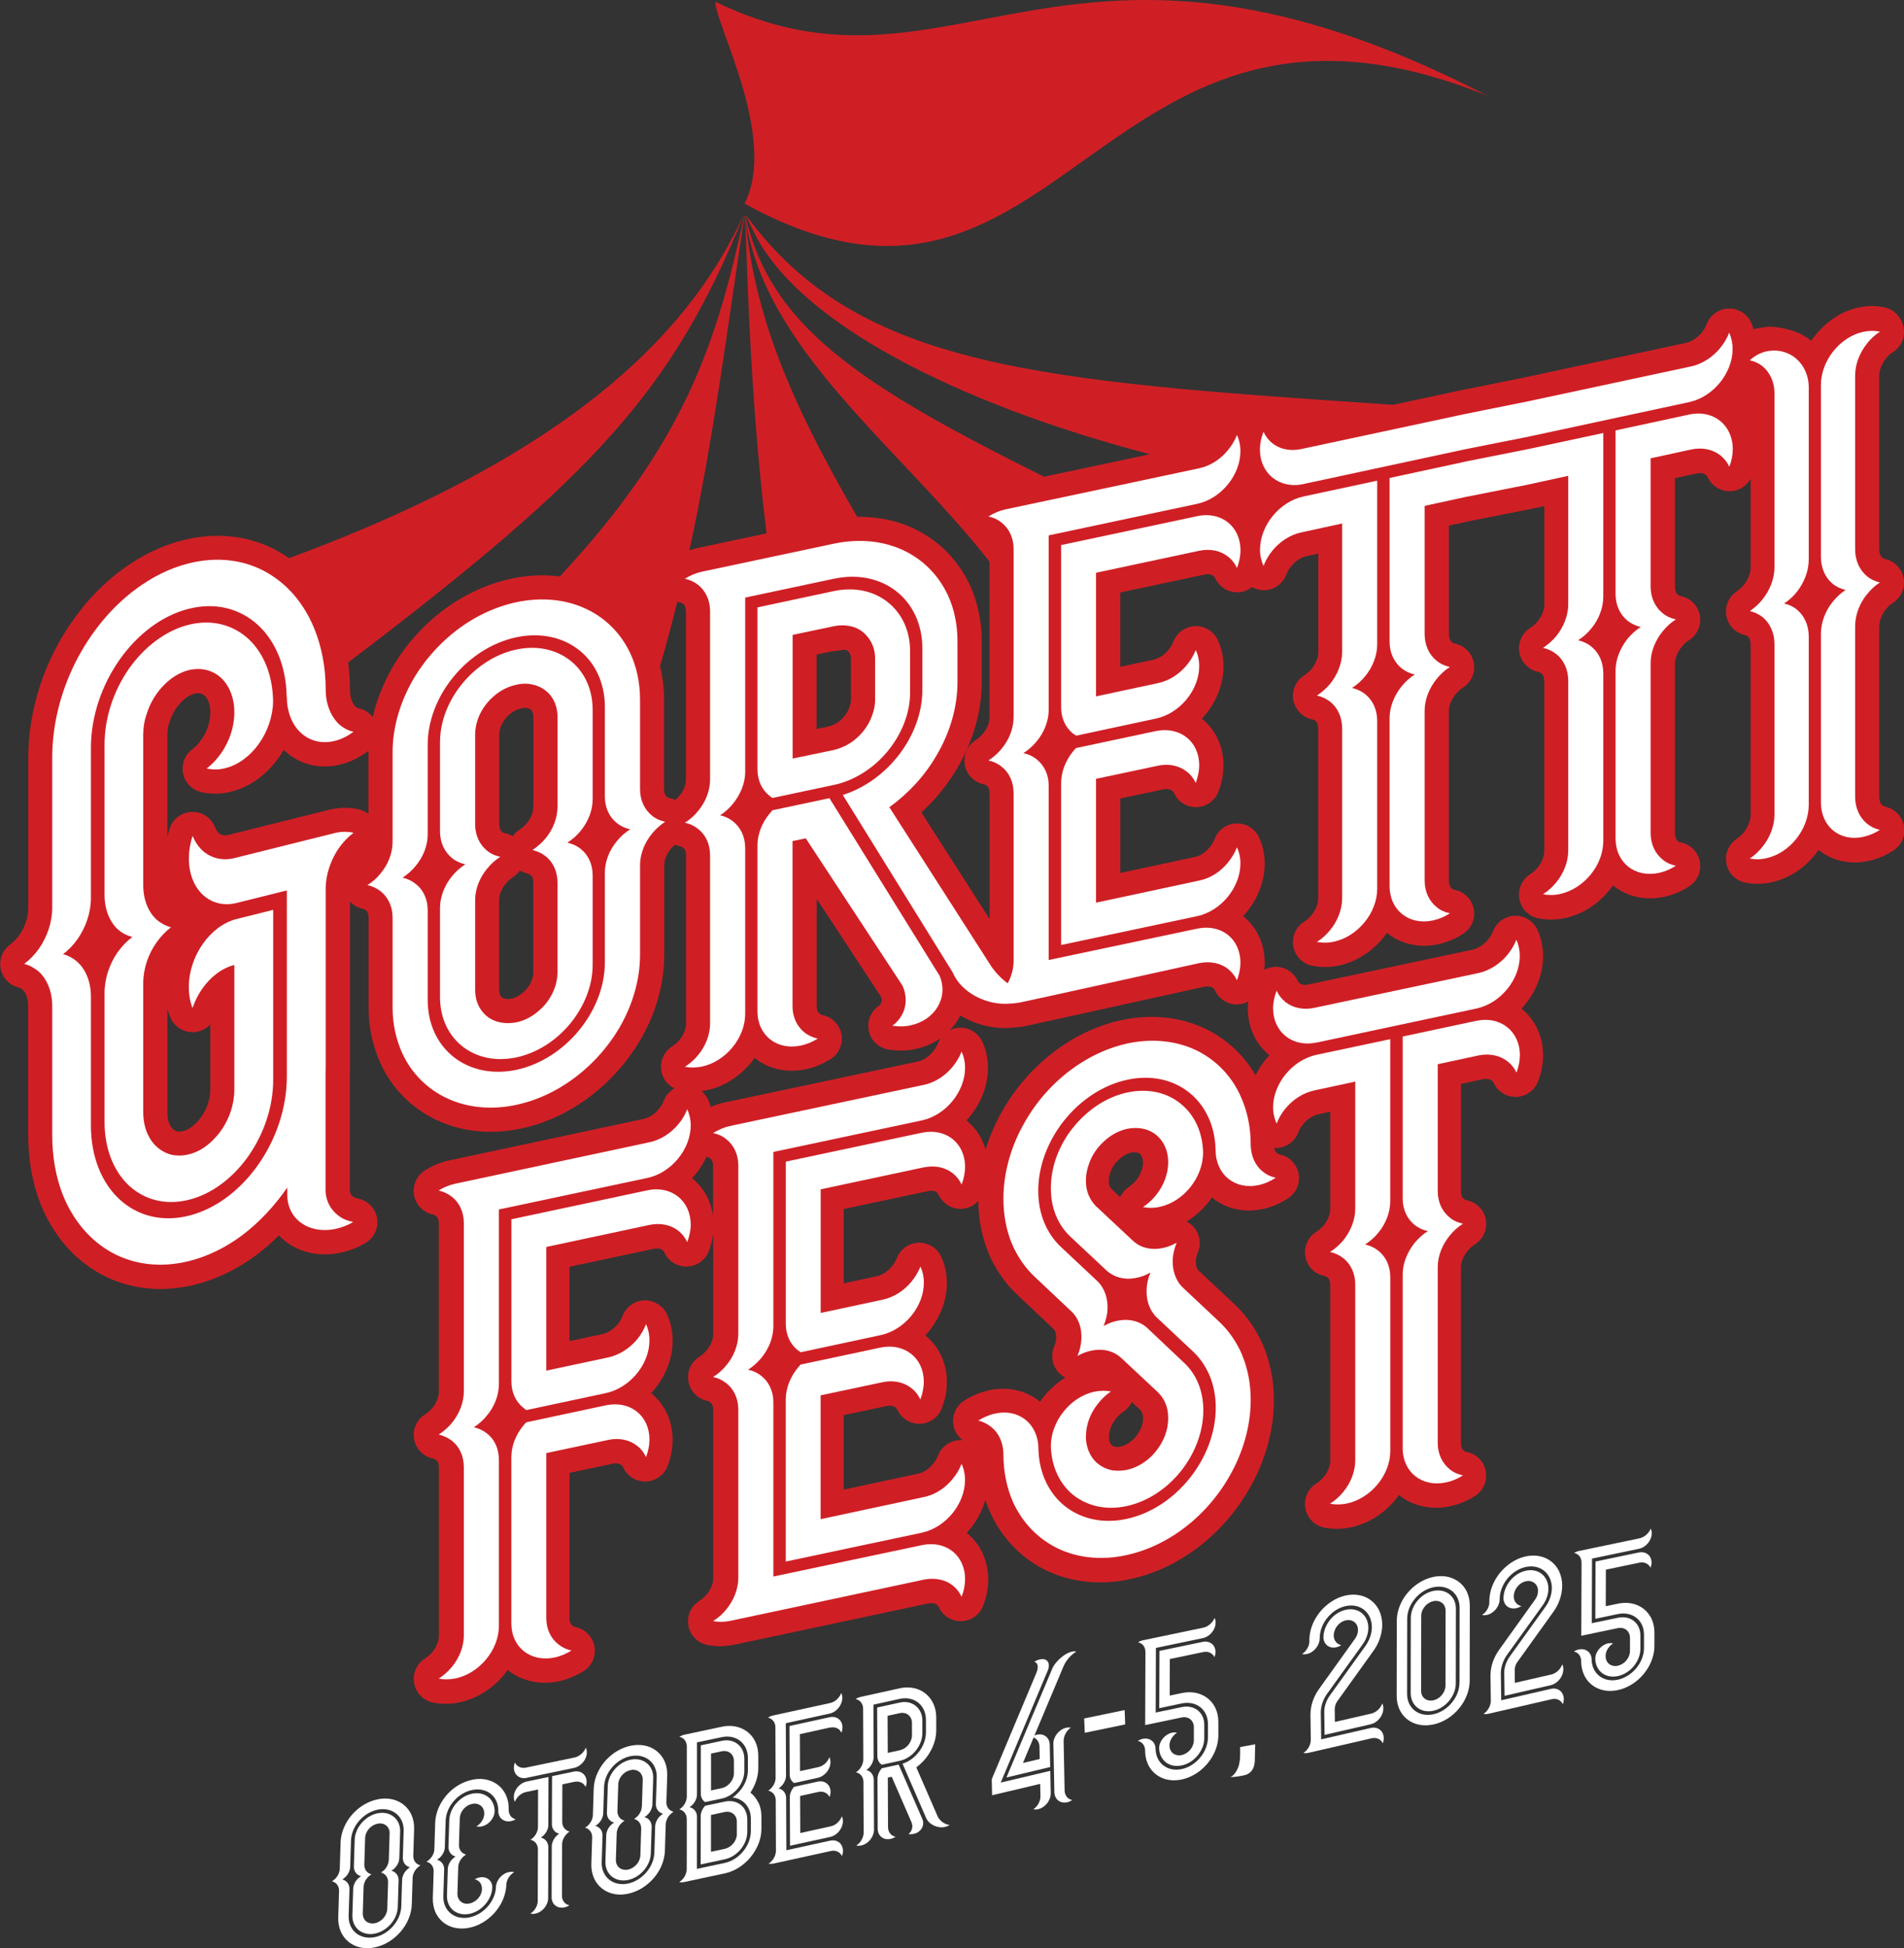 <?xml version="1.0" encoding="UTF-8"?>
<svg id="Layer_1" xmlns="http://www.w3.org/2000/svg" version="1.1" viewBox="0 0 346.03 353.96">
  <rect x="0" y="0" width="346.03" height="353.96" fill="#333333" stroke="none"/>
  <!-- Generator: Adobe Illustrator 29.4.0, SVG Export Plug-In . SVG Version: 2.1.0 Build 152)  -->
  <defs>
    <style>
      .st0 {
        fill: #fff;
      }

      .st1 {
        fill: #cf1f25;
      }
    </style>
  </defs>
  <path class="st0" d="M225.31,319.88c.1-.27.07-2.47.07-2.47l2.74-.5-.07,2.75c0,.85-.15,2.29-1.66,2.81-.41.14-2.44.49-2.8.37.64-.07,1.64-1.58,1.71-2.97Z"/>
  <path class="st0" d="M68.71,329.43c-1.14.21-2.18.85-2.95,1.73-.77.87-1.27,1.98-1.3,3.12l-.15,4.81c-.01.61.22,1.1.61,1.43.19.17.43.28.7.35-.27.16-.52.37-.73.6-.41.47-.68,1.07-.7,1.68l-.15,4.81c-.04,1.13.4,2.07,1.12,2.68.73.61,1.73.88,2.88.68,1.13-.21,2.18-.85,2.95-1.72.77-.88,1.26-1.98,1.3-3.11l.15-4.81c.02-.61-.22-1.12-.61-1.45-.19-.16-.43-.28-.7-.35.28-.16.52-.36.73-.6.42-.47.69-1.07.71-1.69l.15-4.8c.04-1.13-.4-2.08-1.12-2.68-.73-.61-1.74-.89-2.87-.68ZM70.65,337.93c-.02.62-.28,1.21-.69,1.68-.21.24-.46.44-.72.6.26.07.49.19.69.35.39.33.61.83.6,1.44l-.15,4.81c0,.3-.08.6-.2.89-.18.43-.47.83-.84,1.12-.36.3-.78.52-1.25.61-.32.05-.6.04-.86-.02-.39-.08-.73-.31-.96-.62-.23-.31-.35-.7-.34-1.17l.15-4.81c.02-.6.29-1.21.71-1.68.2-.23.45-.44.72-.6-.26-.07-.5-.18-.69-.34-.39-.33-.63-.84-.61-1.45l.15-4.81c0-.31.09-.61.2-.89.19-.43.47-.82.85-1.12.36-.3.79-.51,1.25-.59.31-.07.6-.06.86.01.39.09.73.31.96.63.22.31.35.7.33,1.17l-.15,4.8ZM75.71,338.57c-.39-.33-.62-.84-.6-1.45l.15-4.8c.03-.91-.13-1.76-.44-2.5-.47-1.1-1.29-1.96-2.32-2.48-1.05-.53-2.33-.71-3.71-.46-.91.16-1.81.51-2.62.99-1.21.72-2.26,1.74-3.01,2.93-.75,1.19-1.21,2.55-1.26,3.92l-.15,4.8c-.02.61-.28,1.21-.7,1.68-.2.24-.45.44-.72.6.27.07.5.19.69.35.39.33.62.84.6,1.44l-.15,4.81c-.03.91.14,1.75.45,2.5.47,1.09,1.28,1.95,2.32,2.48,1.05.53,2.33.72,3.71.46.91-.17,1.8-.51,2.61-.99,1.23-.73,2.27-1.75,3.02-2.93.76-1.19,1.21-2.56,1.26-3.92l.15-4.81c.02-.61.29-1.22.7-1.68.21-.23.46-.45.72-.61-.26-.06-.5-.18-.69-.34ZM73.79,339.86c-.42.47-.69,1.07-.71,1.68l-.15,4.81c-.08,2.62-2.29,5.14-4.93,5.62-2.64.47-4.72-1.28-4.64-3.9l.15-4.81c.02-.61-.21-1.12-.61-1.44-.19-.16-.43-.29-.69-.35.26-.17.51-.37.72-.6.42-.47.69-1.07.71-1.68l.15-4.8c.08-2.63,2.3-5.14,4.94-5.62,2.64-.47,4.72,1.27,4.63,3.89l-.15,4.81c-.02.61.22,1.12.61,1.44.19.17.43.28.7.35-.28.16-.52.37-.73.6Z"/>
  <path class="st0" d="M181.86,323.87l9.02-2.14.08,4.05c.03,1.31-.99,2.61-2.27,2.92-.32.08-.62.08-.9.02.26-.17.49-.39.69-.64.39-.5.62-1.13.61-1.74h0s-.05-2.24-.05-2.24l-8.74,2.07-.06-2.92,8.13-19.36c.28-.69.29-1.26.08-1.62-.11-.18-.27-.3-.48-.36.33-.2.67-.35.99-.42,1.28-.31,2.05.58,1.45,2.04l-8.55,20.37ZM193.31,316.29c-.01-.63.23-1.24.61-1.75.2-.26.43-.48.7-.65-.28-.05-.59-.05-.91.03-1.27.31-2.3,1.61-2.27,2.91h0s.18,8.79.18,8.79h0c.03,1.31,1.09,2.12,2.36,1.82.32-.08.62-.22.9-.4-.27-.05-.51-.16-.72-.3-.4-.32-.66-.83-.68-1.45l-.18-8.99ZM195.59,300.07c-.31.19-.62.43-.92.71-.58.55-1.08,1.23-1.37,1.92l-5.3,12.61c.13-.05.28-.1.42-.14,1.28-.3,2.34.51,2.36,1.82l.08,4.05-7.95,1.9s8.35-19.87,8.43-20.01c.71-1.32,2.27-2.58,3.43-2.85.32-.08.6-.08.82-.01ZM187.85,315.67l-1.94,4.63,3.05-.72-.05-2.25h0c-.01-.62-.27-1.12-.68-1.44-.11-.09-.24-.16-.38-.22Z"/>
  <path class="st0" d="M260.5,289.04c-1.14.24-2.16.9-2.9,1.8-.74.89-1.2,2.01-1.2,3.14l-.02,13.63c0,1.12.46,2.04,1.19,2.62.75.59,1.76.83,2.9.59,1.13-.24,2.15-.91,2.89-1.81.74-.89,1.21-2.01,1.21-3.13l.02-13.62c0-1.13-.46-2.05-1.2-2.63-.74-.58-1.76-.82-2.89-.58ZM262.7,306.26c0,.31-.07.61-.18.89-.17.44-.46.83-.81,1.14-.35.31-.77.54-1.23.63-.31.07-.6.07-.87.01-.39-.08-.73-.29-.97-.59-.24-.3-.38-.69-.37-1.15l.02-13.62c0-.3.06-.61.17-.89.17-.43.46-.83.81-1.15.36-.3.77-.53,1.24-.63.3-.06.59-.07.86,0,.4.08.74.29.98.59.23.31.37.69.37,1.15l-.02,13.62ZM266.61,289.25c-.5-1.08-1.34-1.9-2.4-2.4-1.06-.5-2.35-.63-3.71-.35-.92.19-1.79.56-2.59,1.06-1.19.75-2.2,1.8-2.93,3-.71,1.2-1.13,2.57-1.13,3.93l-.02,13.62c0,.9.18,1.74.51,2.46.51,1.09,1.34,1.92,2.4,2.4,1.05.49,2.34.64,3.72.34.91-.18,1.79-.55,2.59-1.05,1.19-.75,2.2-1.8,2.92-3.01.71-1.21,1.13-2.57,1.13-3.92l.02-13.62c0-.91-.18-1.75-.52-2.47ZM265.24,305.73c0,2.61-2.14,5.18-4.77,5.73-2.63.55-4.76-1.11-4.75-3.73l.02-13.62c0-2.61,2.13-5.18,4.77-5.74,2.63-.55,4.76,1.12,4.76,3.74l-.02,13.62Z"/>
  <path class="st0" d="M240.09,316.02l9.05-2.08c1.27-.29,2.32.53,2.34,1.83,0,.33-.06.65-.16.96-.12-.24-.28-.44-.48-.61-.4-.31-.96-.44-1.57-.3,0,0-11.32,2.6-11.47,2.64-.33.08-.63.08-.91.02.26-.17.5-.39.69-.64.4-.5.64-1.12.64-1.74l-.06-4.48c-.01-.86.13-1.74.42-2.57.29-.83.71-1.62,1.24-2.33h0s6.42-8.96,6.42-8.96c.18-.24.32-.51.42-.78.09-.27.14-.56.14-.85,0-.48-.15-.87-.39-1.17-.25-.3-.59-.51-.99-.59-.26-.05-.55-.05-.85.02-.47.11-.88.35-1.23.66-.34.33-.63.75-.78,1.18-.11.29-.17.59-.17.9,0,.62.26,1.13.67,1.45.21.15.45.27.71.31-.27.18-.58.32-.9.39-1.27.29-2.33-.51-2.35-1.8,0-1.11.45-2.22,1.15-3.12.73-.93,1.74-1.62,2.87-1.88,1.13-.26,2.15-.03,2.9.55.75.58,1.22,1.51,1.24,2.66.01,1.07-.37,2.14-1.01,3.03l-6.44,8.95c-.75,1.03-1.2,2.27-1.19,3.51l.07,4.83ZM251.41,310.37c0-.32-.07-.62-.19-.88-.11.29-.27.58-.46.82-.39.5-.94.88-1.55,1.02l-6.61,1.52-.03-2.25c0-.3.04-.58.13-.85.09-.28.23-.54.42-.78h0s6.43-8.96,6.43-8.96c.52-.7.94-1.49,1.22-2.33.29-.83.44-1.7.43-2.57-.01-.93-.21-1.77-.55-2.51-.52-1.1-1.38-1.92-2.44-2.41-1.07-.48-2.36-.61-3.72-.3-.91.21-1.79.6-2.57,1.13-1.19.79-2.18,1.86-2.89,3.1-.7,1.23-1.09,2.64-1.07,4.03v.05c0,.61-.24,1.19-.63,1.68-.19.25-.44.46-.7.64.29.05.59.05.92-.02,1.27-.3,2.31-1.6,2.29-2.89.02-2.63,2.09-5.21,4.67-5.8,2.62-.6,4.77,1.08,4.81,3.74.02,1.24-.45,2.49-1.19,3.52l-6.43,8.95c-.65.9-1.04,1.96-1.03,3.03l.06,4.15,8.38-1.93c1.28-.3,2.31-1.59,2.29-2.89Z"/>
  <path class="st0" d="M272.81,308.92l9.05-2.08c1.27-.29,2.32.53,2.34,1.83,0,.33-.06.65-.16.96-.12-.24-.28-.44-.48-.61-.4-.31-.96-.44-1.57-.3,0,0-11.32,2.6-11.47,2.64-.33.08-.63.08-.91.02.26-.17.5-.39.69-.64.4-.5.64-1.12.64-1.74l-.06-4.48c-.01-.86.13-1.74.42-2.57.29-.83.71-1.62,1.24-2.33h0s6.42-8.96,6.42-8.96c.18-.24.32-.51.42-.78.09-.27.14-.56.14-.85,0-.48-.15-.87-.39-1.17-.25-.3-.59-.51-.99-.59-.26-.05-.55-.05-.85.02-.47.11-.88.35-1.23.66-.34.33-.63.75-.78,1.18-.11.29-.17.59-.17.9,0,.62.26,1.13.67,1.45.21.15.45.27.71.31-.27.18-.58.32-.9.39-1.27.29-2.33-.51-2.35-1.8,0-1.11.45-2.22,1.15-3.12.73-.93,1.74-1.62,2.87-1.88,1.13-.26,2.15-.03,2.9.55.75.58,1.22,1.51,1.24,2.66.01,1.07-.37,2.14-1.01,3.03l-6.44,8.95c-.75,1.03-1.2,2.27-1.19,3.51l.07,4.83ZM284.12,303.27c0-.32-.07-.62-.19-.88-.12.29-.27.58-.46.82-.39.5-.94.88-1.55,1.02l-6.61,1.52-.03-2.25c0-.3.04-.58.13-.85.09-.28.23-.54.42-.78h0s6.43-8.96,6.43-8.96c.52-.7.94-1.49,1.22-2.33.29-.83.44-1.7.43-2.57-.01-.93-.21-1.77-.55-2.51-.52-1.1-1.38-1.92-2.44-2.41-1.07-.48-2.36-.61-3.72-.3-.91.21-1.79.6-2.57,1.13-1.19.79-2.18,1.86-2.89,3.1-.7,1.23-1.09,2.64-1.07,4.03v.05c0,.61-.24,1.19-.63,1.68-.19.25-.44.46-.7.64.29.05.59.05.92-.02,1.27-.3,2.31-1.6,2.29-2.89.02-2.63,2.09-5.21,4.67-5.8,2.62-.6,4.77,1.08,4.81,3.74.02,1.24-.45,2.49-1.19,3.52l-6.43,8.95c-.65.9-1.04,1.96-1.03,3.03l.06,4.15,8.38-1.93c1.28-.3,2.31-1.59,2.29-2.89Z"/>
  <path class="st0" d="M221.42,312.86v2.43c0,1.36-.43,2.75-1.15,3.95-.72,1.2-1.74,2.26-2.94,3.01-.79.5-1.68.87-2.59,1.06-1.37.28-2.66.14-3.71-.36-1.06-.5-1.9-1.32-2.4-2.42-.33-.72-.52-1.56-.52-2.48,0-.61-.24-1.11-.63-1.43-.2-.16-.44-.27-.71-.33.28-.17.59-.3.91-.37,1.29-.27,2.33.56,2.33,1.83.05,2.57,2.15,4.21,4.74,3.67,2.63-.55,4.77-3.13,4.78-5.75v-2.42c.02-2.63-2.11-4.31-4.74-3.77l-4.11.87.04-10.41,7.87-1.64c1.29-.26,2.32.56,2.31,1.84,0,.33-.07.64-.18.94-.11-.24-.28-.44-.49-.61-.39-.31-.94-.45-1.55-.32l-6.08,1.27-.02,6.64,2.22-.46c1.36-.29,2.66-.14,3.71.36,1.06.49,1.89,1.33,2.4,2.41.33.73.52,1.57.51,2.47ZM208.17,300.15l-.05,13.27,6.65-1.39c.31-.06.6-.06.85,0,.4.08.74.29.97.6.24.31.38.69.38,1.15v2.43c0,.3-.07.6-.18.88-.17.44-.46.84-.81,1.15-.36.31-.78.53-1.24.63-.31.07-.6.07-.86,0-.4-.08-.73-.29-.97-.59-.24-.31-.37-.7-.37-1.16,0-.61.25-1.22.66-1.7.2-.24.44-.45.7-.62-.28-.06-.58-.06-.9,0-1.27.28-2.31,1.5-2.34,2.77.02,1.1.47,2.01,1.19,2.59.75.59,1.77.83,2.9.59,1.13-.23,2.16-.9,2.9-1.8.74-.9,1.21-2.01,1.21-3.14v-2.43c.01-1.13-.45-2.06-1.18-2.64-.74-.58-1.76-.83-2.89-.59l-4.76.99.04-11.74,8.52-1.78c1.29-.27,2.33-1.52,2.33-2.81,0-.32-.06-.61-.18-.87-.11.29-.28.57-.49.81-.4.48-.95.84-1.56.97l-10.96,2.29c-.32.06-.63.19-.91.37.27.06.51.17.71.32.39.32.64.82.63,1.43Z"/>
  <path class="st0" d="M300.67,296.62v2.43c0,1.36-.43,2.75-1.15,3.95-.72,1.2-1.74,2.26-2.94,3.01-.79.5-1.68.87-2.59,1.06-1.37.28-2.66.14-3.71-.36-1.06-.5-1.9-1.32-2.4-2.42-.33-.72-.52-1.56-.52-2.48,0-.61-.24-1.11-.63-1.43-.2-.16-.44-.27-.71-.33.28-.17.59-.3.91-.37,1.29-.27,2.33.56,2.33,1.83.05,2.57,2.15,4.21,4.74,3.67,2.63-.55,4.77-3.13,4.78-5.75v-2.42c.02-2.63-2.11-4.31-4.74-3.77l-4.11.87.04-10.41,7.87-1.64c1.29-.26,2.32.56,2.31,1.84,0,.33-.07.64-.18.94-.11-.24-.28-.44-.49-.61-.39-.31-.94-.45-1.55-.32l-6.08,1.27-.02,6.64,2.22-.46c1.36-.29,2.66-.14,3.71.36,1.06.49,1.89,1.33,2.4,2.41.33.73.52,1.57.51,2.47ZM287.43,283.92l-.05,13.27,6.65-1.39c.31-.06.6-.06.85,0,.4.08.74.29.97.6.24.31.38.69.38,1.15v2.43c0,.3-.07.6-.18.88-.17.44-.46.84-.81,1.15-.36.31-.78.53-1.24.63-.31.07-.6.07-.86,0-.4-.08-.73-.29-.97-.59-.24-.31-.37-.7-.37-1.16,0-.61.25-1.22.66-1.7.2-.24.44-.45.7-.62-.28-.06-.58-.06-.9,0-1.27.28-2.31,1.5-2.34,2.77.02,1.1.47,2.01,1.19,2.59.75.59,1.77.83,2.9.59,1.13-.23,2.16-.9,2.9-1.8.74-.9,1.21-2.01,1.21-3.14v-2.43c.01-1.13-.45-2.06-1.18-2.64-.74-.58-1.76-.83-2.89-.59l-4.76.99.04-11.74,8.52-1.78c1.29-.27,2.33-1.52,2.33-2.81,0-.32-.06-.61-.18-.87-.11.29-.28.57-.49.81-.4.48-.95.84-1.56.97l-10.96,2.29c-.32.06-.63.19-.91.37.27.06.51.17.71.32.39.32.64.82.63,1.43Z"/>
  <path class="st0" d="M167.63,314.84v-2.25c-.01-1.16-.48-2.08-1.23-2.68-.74-.59-1.76-.83-2.89-.58l-4.1.9.04,8.83c0,.63.26,1.13.66,1.45l.16.11,3.29-.72c1.13-.25,2.15-.94,2.88-1.85.74-.92,1.2-2.06,1.19-3.21ZM165.74,313v2.25c.01.32-.06.62-.17.91-.16.44-.44.85-.79,1.17-.35.32-.77.54-1.23.66l-2.21.48-.03-6.74,2.21-.48c.31-.07.59-.07.86,0,.4.07.73.29.97.6.25.3.39.7.39,1.17ZM172.56,331.56c-.24.17-.51.3-.84.37-1.28.29-2.88-.43-3.4-1.62h-.02s.02,0,.02,0l-4.29-9.87c2.39-.77,4.26-3.24,4.25-5.75v-2.25c-.02-2.67-2.16-4.36-4.78-3.78l-4.76,1.05.04,9.51c0,.62-.25,1.24-.65,1.74-.19.25-.43.46-.69.63.26.05.5.17.69.32.4.32.66.83.67,1.45l.04,9.06c0,1.31-1.03,2.59-2.31,2.87-.32.07-.63.07-.91.02.26-.18.51-.39.7-.64.4-.5.64-1.12.64-1.73l-.04-9.17c0-.62-.25-1.12-.65-1.44-.2-.16-.44-.28-.71-.33.26-.17.51-.39.7-.64.4-.49.64-1.11.64-1.73l-.04-9.16c0-.62-.25-1.12-.65-1.45-.2-.16-.44-.27-.71-.33.27-.18.58-.31.91-.39.15-.03,7.08-1.56,7.08-1.56,1.36-.3,2.66-.16,3.71.33,1.06.5,1.9,1.34,2.42,2.44.34.74.53,1.59.53,2.51v2.25c.02,1.39-.4,2.8-1.12,4.03-.62,1.09-1.49,2.05-2.5,2.8l3.86,8.87c.25.56.71,1.02,1.27,1.31.28.15.58.24.89.28ZM163.33,320.62l4.29,9.85c.51,1.2-.26,2.43-1.54,2.71-.33.08-.66.08-.99.03.23-.16.39-.36.52-.6.24-.46.27-1.02.02-1.59l-3.57-8.21-.71.15.04,8.99c0,.62.25,1.12.65,1.44.21.16.45.27.71.33-.28.18-.58.31-.91.38-1.28.29-2.33-.55-2.33-1.86l-.04-9.06c0-.62.25-1.23.64-1.73l.15-.18,3.06-.67Z"/>
  <path class="st0" d="M95.72,323.01c-1.29.27-2.33-.56-2.33-1.85,0-.32.07-.64.19-.94.11.24.27.44.47.6.4.32.95.45,1.57.32l8.8-1.83c.61-.13,1.17-.5,1.57-.98.2-.25.36-.51.48-.81.12.26.18.55.18.87,0,1.28-1.05,2.54-2.33,2.81l-8.6,1.8ZM98.99,334.19c-.2-.16-.44-.27-.7-.33.26-.17.51-.38.71-.62.41-.48.65-1.09.65-1.7l.03-8.69-3.97.83c-1.28.27-2.33,1.53-2.33,2.81,0,.32.07.61.19.87.11-.29.27-.56.47-.8.4-.49.96-.85,1.57-.98l2.18-.46-.02,6.82c0,.61-.25,1.21-.65,1.7-.21.24-.44.45-.71.62.27.06.51.17.71.33.4.31.64.82.64,1.43l-.03,9.34c0,.61-.25,1.22-.65,1.7-.21.25-.44.46-.71.62.28.05.59.06.91,0,1.29-.27,2.33-1.52,2.34-2.81l.03-9.23c0-.61-.24-1.12-.64-1.43ZM104.3,321.87l-3.97.83-.03,8.7c0,.61.25,1.11.64,1.42.2.16.44.27.7.33-.27.16-.5.38-.71.62-.39.48-.65,1.09-.65,1.69l-.03,9.24c0,1.29,1.03,2.11,2.32,1.84.32-.07.63-.19.91-.38-.27-.06-.51-.16-.7-.32-.4-.31-.65-.82-.65-1.42l.03-9.34c0-.61.26-1.22.66-1.7.2-.24.44-.46.71-.62-.27-.06-.51-.16-.7-.33-.4-.31-.65-.82-.65-1.43l.02-6.81,2.18-.46c.62-.12,1.17.01,1.57.32.2.16.36.36.47.6.12-.3.19-.62.19-.93,0-1.29-1.04-2.11-2.32-1.85Z"/>
  <path class="st0" d="M128.15,327.41l3.02-.64c1.13-.24,2.15-.92,2.9-1.82.74-.91,1.2-2.04,1.2-3.18v-2.24c0-1.13-.45-2.06-1.19-2.65-.74-.6-1.77-.85-2.89-.6l-3.82.82v8.75c-.01.62.23,1.13.63,1.45l.16.11ZM129.24,318.59l1.94-.41c.31-.06.59-.06.86-.01.4.09.73.3.97.61.24.3.38.7.37,1.16v2.24c0,.32-.06.61-.18.9-.17.43-.45.85-.81,1.16-.36.32-.77.54-1.23.64l-1.94.41v-6.69ZM131.72,327.32l-.55.12-3.02.64-.16.18c-.4.49-.64,1.09-.64,1.71v4.97s-.01,3.8-.01,3.8l4.37-.94c1.13-.24,2.15-.91,2.9-1.81.74-.91,1.2-2.04,1.2-3.18v-2.23c0-1.14-.45-2.08-1.19-2.67-.74-.59-1.77-.83-2.89-.59ZM133.92,333.2c0,.32-.06.62-.17.91-.17.43-.45.84-.81,1.15-.36.32-.77.54-1.24.65l-2.49.53v-6.69s1.95-.42,1.95-.42l.55-.12c.31-.07.59-.06.86,0,.4.09.74.3.97.61.24.3.38.69.37,1.16v2.22ZM137.83,327.54c-.34-.75-.84-1.37-1.45-1.85.09-.16.21-.32.29-.48.72-1.22,1.14-2.6,1.14-3.99v-2.23c0-.92-.18-1.76-.51-2.49-.51-1.1-1.35-1.93-2.4-2.42-1.06-.51-2.35-.65-3.71-.36,0,0-6.66,1.42-6.81,1.45-.32.07-.63.2-.91.37.27.07.51.18.71.34.39.32.64.82.64,1.43v9.1c-.01.61-.26,1.22-.65,1.71-.21.24-.44.45-.71.62.27.06.51.17.71.33.39.32.64.82.64,1.44v6.86s-.01,2.23-.01,2.23c0,.61-.25,1.22-.64,1.71-.21.25-.44.46-.71.63.28.06.59.06.91-.01.15-.03,7.37-1.57,7.37-1.57.91-.19,1.79-.57,2.58-1.08,1.2-.76,2.2-1.82,2.92-3.04.73-1.22,1.15-2.61,1.15-3.99v-2.23c0-.92-.18-1.75-.52-2.49ZM136.46,332.66c0,2.65-2.13,5.25-4.76,5.81l-5.04,1.07v-4.47s.01-4.96.01-4.96c0-.62-.24-1.12-.65-1.44-.2-.16-.43-.27-.71-.33.27-.17.51-.39.71-.63.41-.49.65-1.1.65-1.72v-9.43s4.5-.95,4.5-.95c2.62-.56,4.75,1.13,4.75,3.78v2.24c0,1.93-1.14,3.82-2.78,4.94,1.93.21,3.32,1.72,3.32,3.86v2.23Z"/>
  <path class="st0" d="M88.78,326.52c.71.6,1.13,1.52,1.11,2.62-.07,1.27-1.14,2.47-2.4,2.7-.33.06-.63.04-.91-.02.27-.15.51-.37.73-.6.42-.47.68-1.07.7-1.69.01-.46-.11-.85-.34-1.16-.23-.31-.56-.53-.96-.63-.26-.07-.54-.07-.85-.01-.48.09-.9.29-1.26.6-.37.3-.65.7-.84,1.12-.11.28-.19.58-.2.89l-.15,4.8c-.02.62.21,1.12.6,1.45.2.16.43.28.69.35-.26.16-.51.37-.72.6-.42.47-.68,1.07-.7,1.68l-.15,4.8c-.01.47.11.85.34,1.17.23.32.56.54.95.64.27.06.55.07.88.01.47-.09.88-.3,1.25-.6.37-.3.66-.7.85-1.13.11-.28.18-.58.19-.89.02-.61-.21-1.12-.6-1.44-.2-.16-.43-.28-.7-.34.29-.18.6-.29.92-.35,1.27-.23,2.28.59,2.26,1.84-.05,1.13-.53,2.2-1.29,3.07-.77.88-1.81,1.52-2.94,1.73-1.15.21-2.15-.07-2.89-.67-.72-.61-1.15-1.55-1.12-2.67l.15-4.81c.02-.61.29-1.22.7-1.68.21-.23.45-.44.73-.6-.27-.07-.5-.18-.7-.35-.39-.33-.63-.84-.61-1.44l.15-4.81c.04-1.13.53-2.24,1.3-3.11.78-.88,1.82-1.53,2.96-1.73,1.13-.21,2.14.07,2.87.68ZM90.14,342.87h0c-.13,2.59-2.32,5.04-4.92,5.51-2.65.48-4.73-1.26-4.65-3.89l.15-4.81c.02-.61-.22-1.12-.61-1.44-.19-.16-.43-.29-.69-.35.27-.16.51-.36.72-.6.42-.47.69-1.08.7-1.68h0s.15-4.8.15-4.8c.08-2.63,2.29-5.14,4.94-5.62,2.6-.47,4.66,1.22,4.63,3.79h0c-.04,1.28.98,2.13,2.27,1.9.31-.06.63-.18.91-.34-.26-.06-.5-.19-.69-.34-.39-.33-.62-.84-.6-1.45.03-.91-.14-1.76-.45-2.49-.47-1.11-1.28-1.96-2.32-2.48-1.04-.53-2.32-.72-3.69-.46-.92.17-1.82.52-2.63.99-1.22.72-2.26,1.74-3.01,2.93-.75,1.19-1.21,2.55-1.26,3.92l-.15,4.8c-.02.62-.28,1.21-.7,1.68-.21.24-.46.44-.73.6.26.07.5.19.7.35.39.33.62.83.6,1.44l-.15,4.81c-.03.91.14,1.75.44,2.5.48,1.09,1.29,1.96,2.33,2.48,1.04.52,2.33.7,3.71.45.91-.16,1.8-.51,2.61-.99,1.22-.73,2.26-1.74,3.01-2.93.75-1.18,1.21-2.56,1.26-3.92.02-.61.28-1.21.7-1.69.2-.23.46-.44.72-.6-.27-.08-.59-.08-.9-.02-1.29.23-2.37,1.47-2.41,2.75Z"/>
  <path class="st0" d="M114.7,319.69c-1.14.21-2.18.85-2.95,1.73-.77.87-1.27,1.98-1.3,3.12l-.15,4.81c-.01.61.22,1.1.61,1.43.19.17.43.28.7.35-.27.16-.52.37-.73.6-.41.47-.68,1.07-.7,1.68l-.15,4.81c-.04,1.13.4,2.07,1.12,2.68.73.61,1.73.88,2.88.68,1.13-.21,2.18-.85,2.95-1.72.77-.88,1.26-1.98,1.3-3.11l.15-4.81c.02-.61-.22-1.12-.61-1.45-.19-.16-.43-.28-.7-.35.28-.16.52-.36.73-.6.42-.47.69-1.07.71-1.69l.15-4.8c.04-1.13-.4-2.08-1.12-2.68-.73-.61-1.74-.89-2.87-.68ZM116.65,328.19c-.02.62-.28,1.21-.69,1.68-.21.24-.46.44-.72.6.26.07.49.19.69.35.39.33.61.83.6,1.44l-.15,4.81c0,.3-.08.6-.2.89-.18.43-.47.83-.84,1.12-.36.3-.78.52-1.25.61-.32.05-.6.04-.86-.02-.39-.08-.73-.31-.96-.62-.23-.31-.35-.7-.34-1.17l.15-4.81c.02-.6.29-1.21.71-1.68.2-.23.45-.44.72-.6-.26-.07-.5-.18-.69-.34-.39-.33-.63-.84-.61-1.45l.15-4.81c0-.31.09-.61.2-.89.19-.43.47-.82.85-1.12.36-.3.79-.51,1.25-.59.31-.07.6-.06.86.01.39.09.73.31.96.63.22.31.35.7.33,1.17l-.15,4.8ZM121.71,328.83c-.39-.33-.62-.84-.6-1.45l.15-4.8c.03-.91-.13-1.76-.44-2.5-.47-1.1-1.29-1.96-2.32-2.48-1.05-.53-2.33-.71-3.71-.46-.91.16-1.81.51-2.62.99-1.21.72-2.26,1.74-3.01,2.93-.75,1.19-1.21,2.55-1.26,3.92l-.15,4.8c-.02.61-.28,1.21-.7,1.68-.2.24-.45.44-.72.6.27.07.5.19.69.35.39.33.62.84.6,1.44l-.15,4.81c-.03.91.14,1.75.45,2.5.47,1.09,1.28,1.95,2.32,2.48,1.05.53,2.33.72,3.71.46.91-.17,1.8-.51,2.61-.99,1.23-.73,2.27-1.75,3.02-2.93.76-1.19,1.21-2.56,1.26-3.92l.15-4.81c.02-.61.29-1.22.7-1.68.21-.23.46-.45.72-.61-.26-.06-.5-.18-.69-.34ZM119.78,330.13c-.42.47-.69,1.07-.71,1.68l-.15,4.81c-.08,2.62-2.29,5.14-4.93,5.62-2.64.47-4.72-1.28-4.64-3.9l.15-4.81c.02-.61-.21-1.12-.61-1.44-.19-.16-.43-.29-.69-.35.26-.17.51-.37.72-.6.42-.47.69-1.07.71-1.68l.15-4.8c.08-2.63,2.3-5.14,4.94-5.62,2.64-.47,4.72,1.27,4.63,3.89l-.15,4.81c-.02.61.22,1.12.61,1.44.19.17.43.28.7.35-.28.16-.52.37-.73.6Z"/>
  <path class="st0" d="M142.91,336.16l7.96-1.74c1.29-.28,2.32.54,2.33,1.84,0,.32-.06.65-.18.96-.11-.24-.28-.45-.48-.61-.4-.32-.95-.44-1.56-.31,0,0-10.23,2.25-10.39,2.28-.32.07-.63.07-.91.01.27-.17.51-.39.7-.63.4-.49.64-1.11.64-1.73l-.04-9.13c0-.62-.25-1.13-.65-1.44-.2-.16-.44-.27-.71-.33.27-.17.51-.39.7-.63.4-.49.64-1.1.64-1.72l-.04-9.15c0-.62-.25-1.11-.65-1.43-.2-.17-.44-.28-.71-.33.28-.18.59-.32.91-.39.16-.03,10.39-2.27,10.39-2.27.61-.13,1.17-.5,1.56-1.01.2-.24.36-.53.47-.81.12.26.19.55.19.87,0,1.3-1.02,2.59-2.31,2.87l-7.96,1.75.04,9.48c0,.62-.24,1.24-.65,1.73-.2.24-.43.46-.7.64.27.05.51.17.71.33.4.32.66.82.66,1.43l.04,9.48ZM144.17,324.81c-.39.49-.64,1.11-.63,1.73l.04,8.8,7.3-1.6c1.29-.29,2.31-1.57,2.31-2.87,0-.32-.07-.62-.19-.87-.11.29-.27.57-.47.81-.39.5-.95.88-1.56,1l-5.53,1.22-.03-6.73,3.31-.73c.61-.14,1.16,0,1.56.32.21.16.37.36.48.61.12-.31.18-.64.18-.96,0-1.3-1.05-2.12-2.33-1.85l-4.29.94-.16.18ZM150.89,313.88c.61-.13,1.17,0,1.56.31.2.16.36.37.48.61.12-.31.18-.64.18-.96,0-1.3-1.04-2.13-2.33-1.85l-7.3,1.6.04,8.81c0,.62.25,1.12.65,1.44l.17.11,4.28-.95c1.28-.28,2.32-1.56,2.31-2.86,0-.33-.07-.63-.19-.88-.11.29-.27.56-.47.81-.4.5-.94.86-1.56.99l-3.31.73-.03-6.72,5.53-1.22Z"/>
  <polygon class="st0" points="204.49 313.3 197.15 314.82 197.03 312.22 204.39 310.69 204.49 313.3"/>
  <path class="st1" d="M135.32,36.99c58.19,32.11,63.86-48.42,135.08-19.56C193.51-22.35,173.5,21.44,129.98.31c.23,4.61,11.34,24.83,5.34,36.68Z"/>
  <path class="st1" d="M342.54,146.5c-.17-.03-.31-.1-.46-.21-.37-.32-.55-.83-.55-1.51v-30.98c0-1,.44-2.15,1.21-3.1.4-.5.81-.89,1.2-1.12,1.52-.93,2.32-2.68,2.04-4.44-.29-1.76-1.61-3.17-3.34-3.57-.24-.06-.42-.13-.54-.23-.47-.38-.57-1.05-.57-1.53v-31.54c0-1.01.44-2.15,1.24-3.16.36-.46.76-.83,1.2-1.1,1.51-.94,2.3-2.7,2-4.45-.3-1.75-1.64-3.3-3.37-3.69-.76-.17-1.56-.26-2.37-.26s-1.67.09-2.52.27c-3.47.74-6.51,3.1-8.54,6.02-1.78-1.44-3.92-2.15-6.36-2.46-.81-.1-1.6-.13-2.44.05l-.83.13c-.35.08-.52.09-.86.2-.24-.79-.13-.54-.41-1.17-.69-1.59-2.28-2.59-4-2.59h-.13c-1.77.05-3.34,1.17-3.97,2.83-.2.52-.5,1.04-.9,1.54-.79.96-1.82,1.64-2.82,1.86l-29.71,6.36-11.36,2.28-12.22,2.62c-63.45-4.31-97.08-6.42-117.52-34.37h-.04c.51,1.17,1.06,2.34,1.66,3.5,9.23,17.74,41.06,31.86,71.74,39.85-6.51,1.38-13.84,2.94-19.24,4.08-34.33-17-49.81-27.68-54.3-47.41h-.04c3.21,24.14,28.03,41.94,44.42,62.85v28.28c0,.98-.43,2.05-1.17,2.94-.42.5-.87.9-1.34,1.2-1.51.94-2.3,2.7-2,4.46.3,1.75,1.63,3.15,3.37,3.54.25.06.45.14.59.26l.07.05c.42.33.49.99.49,1.36v22.83l-12.4-19.36c2.58-2.36,4.78-5.07,6.48-7.99,2.89-4.82,4.49-10.38,4.49-15.64v-7.49c0-3.62-.75-7.15-2.18-10.24-2.17-4.59-5.71-8.14-10.27-10.27-2.96-1.37-6.23-2.07-9.72-2.07-.15,0-.31,0-.46.01-12.21-21.07-18.69-36.52-20.4-54.73h-.04c.09,1.61.2,3.22.25,4.83.51,15.48,1.39,34.01,3.72,52.89-6.21,1.32-12.23,2.59-12.59,2.67l-.1.02c-.45.1-.89.23-1.33.37,4.43-20.43,6.91-40.5,10-60.77h-.04c-5.12,23.52-10.88,41.22-33.52,65.54-1.04-.13-2.1-.21-3.18-.21-1.84,0-3.72.2-5.59.6-3.54.75-6.98,2.17-10.23,4.22-4.59,2.93-8.49,6.97-11.3,11.71-1.73,2.96-2.98,6.07-3.7,9.23-.64-.82-1.56-1.4-2.62-1.61-.09-.02-.28-.11-.52-.3-.64-.67-1-1.78-1-3.07,0-1.69-.11-3.33-.33-4.94,44.82-33.99,58.96-49.42,71.85-81.14h-.04c-8.8,18.92-27.96,42.08-82.55,62.18-.7-.49-1.43-.95-2.19-1.36-3.22-1.77-6.95-2.7-10.78-2.7-2.06,0-4.17.27-6.24.79-3.9.96-7.68,2.79-11.23,5.43-4.96,3.67-9.19,8.78-12.24,14.79-3.08,6.13-4.71,12.81-4.71,19.33v27.27c0,1.66-.59,3.45-1.6,4.89-.53.73-1.09,1.32-1.73,1.79-1.36,1.01-2.01,2.71-1.68,4.37.33,1.66,1.59,2.98,3.22,3.39.24.06.52.22.82.45.61.63.96,1.71.96,2.98v23.4c0,4.52.75,8.72,2.23,12.49,2.27,5.68,6.07,10.1,10.99,12.78,3.29,1.78,6.93,2.69,10.81,2.69,2.06,0,4.16-.26,6.25-.78,3.92-.97,7.7-2.79,11.27-5.45,1.41-1.07,2.75-2.24,4.02-3.5,2.02,2.14,4.95,3.44,8.33,3.44h0c.87,0,1.76-.09,2.65-.26,1.69-.33,3.29-.94,4.77-1.82,1.57-.93,2.39-2.74,2.07-4.54-.32-1.8-1.73-3.2-3.52-3.53-.23-.04-.55-.13-.75-.28l-.08-.06c-.41-.29-.6-.71-.6-1.27v-20.88c.02-.47.03-.95.03-1.42v-30.04c.59.64,1.37,1.1,2.25,1.3.26.06.47.15.65.3.43.33.49.99.49,1.35v16.29c0,3.62.74,7.06,2.2,10.24,2.12,4.57,5.66,8.11,10.25,10.26,2.99,1.39,6.28,2.1,9.75,2.1h0c1.84,0,3.73-.2,5.6-.61,3.56-.76,6.97-2.18,10.16-4.22,4.6-2.93,8.51-6.97,11.33-11.7,2.91-4.93,4.44-10.32,4.44-15.61v-16.28c0-.97.44-2.08,1.17-2.96.25-.29.51-.56.79-.8.31.14.64.26.99.33.16.03.35.12.53.27.41.32.49.9.49,1.34v30.55c0,.98-.43,2.07-1.21,3.01-.33.41-.8.82-1.4,1.21-1.47.98-2.22,2.74-1.88,4.48.26,1.38,1.17,2.51,2.39,3.1-.88.49-1.59,1.27-1.96,2.26-.2.53-.49,1.01-.89,1.49-.79.96-1.79,1.6-2.85,1.81,0,0-34.66,7.4-35.17,7.51-1.65.35-3.19.98-4.56,1.88-1.47.96-2.22,2.71-1.91,4.44.31,1.73,1.62,3.1,3.34,3.5.26.06.48.17.67.31.42.32.5.92.5,1.36v30.52c0,.97-.43,2.06-1.17,2.98-.4.46-.87.87-1.41,1.22-1.48.96-2.24,2.72-1.92,4.46.32,1.74,1.65,3.12,3.38,3.49.21.05.43.15.65.31.39.33.48.91.48,1.35v30.53c0,.98-.43,2.06-1.18,2.96-.39.48-.85.88-1.37,1.21-1.51.96-2.28,2.75-1.95,4.51.33,1.76,1.7,3.14,3.46,3.49.73.14,1.48.22,2.25.22.85,0,1.71-.09,2.56-.27,3.54-.75,6.66-2.96,8.73-5.87,1.81,1.46,4.14,2.32,6.75,2.32.83,0,1.68-.09,2.55-.27,1.48-.32,2.97-.93,4.43-1.81,1.54-.94,2.36-2.72,2.04-4.5-.31-1.78-1.68-3.18-3.46-3.54-.19-.04-.33-.1-.44-.19l-.17-.13c-.3-.22-.47-.69-.47-1.29v-26.41l7.79-1.65c.22-.05.43-.07.63-.07.42,0,.76.11,1.08.35.08.06.18.19.25.36.71,1.57,2.27,2.58,3.99,2.58h.11c1.76-.04,3.32-1.13,3.97-2.77.62-1.57.93-3.18.93-4.8,0-3.52-1.5-6.54-3.92-8.48,2.42-2.6,3.92-6.02,3.92-9.53,0-1.72-.36-3.39-1.05-4.83-.73-1.53-2.27-2.5-3.95-2.5h-.18c-1.75.07-3.29,1.18-3.92,2.82-.2.52-.49,1.03-.88,1.52-.82.95-1.82,1.59-2.84,1.8l-5.93,1.27v-13.51l15.23-3.25c.24-.05.47-.08.68-.08.4,0,.73.09.99.27.2.18.29.33.35.46.71,1.57,2.27,2.56,3.99,2.56h.17c1.78-.07,3.34-1.21,3.94-2.88.4-1.1.65-2.16.78-3.19v18.32c0,.98-.43,2.05-1.18,2.94-.42.5-.87.9-1.34,1.2-1.51.94-2.3,2.7-2,4.46.3,1.75,1.63,3.15,3.37,3.54.25.06.45.14.59.26l.07.06c.42.33.49.99.49,1.36v30.52c0,.96-.44,2.07-1.21,2.99-.38.46-.82.85-1.31,1.16-1.52.95-2.32,2.73-2,4.5.32,1.77,1.69,3.16,3.45,3.51.75.15,1.52.23,2.3.23.83,0,1.68-.09,2.47-.25.54-.1,27.14-5.77,35.23-7.5.24-.05.48-.07.7-.07.43,0,.79.1.97.24.12.1.28.26.39.49.72,1.55,2.27,2.54,3.97,2.54h.13c1.75-.05,3.3-1.14,3.95-2.77.61-1.55.93-3.21.93-4.81,0-3.51-1.5-6.53-3.91-8.46,1.58-1.71,2.77-3.77,3.4-5.99.24.75.52,1.48.83,2.2l.03.06c2.15,4.7,5.68,8.35,10.24,10.57,2.98,1.42,6.26,2.15,9.75,2.15,1.87,0,3.77-.21,5.64-.63,3.58-.79,7.03-2.26,10.24-4.38,4.59-3.01,8.49-7.18,11.26-12.04,2.9-5.07,4.44-10.61,4.44-16.04,0-3.51-.64-6.82-1.92-9.89-1.26-2.94-3.04-5.5-5.29-7.6l-6.47-6.07c-.35-.32-.54-.99-.51-1.73.04-.53.17-1.07.4-1.62.7-1.72.24-3.7-1.16-4.94-.28-.25-.58-.45-.91-.62,1.8-1.1,3.38-2.61,4.59-4.37,1.81,1.5,4.14,2.37,6.74,2.37h0c.86,0,1.73-.1,2.6-.29,1.59-.35,3.12-1.01,4.53-1.94,1.47-.97,2.21-2.73,1.89-4.47-.33-1.73-1.66-3.1-3.39-3.47-.23-.05-.36-.12-.39-.14l-.16-.13c-.23-.19-.4-.52-.49-.94.09,0,.18.02.27.02h.14c1.76-.06,3.32-1.16,3.95-2.8.21-.55.51-1.06.88-1.51.78-.95,1.81-1.61,2.85-1.83l2.09-.45v17.67c0,.95-.43,2.03-1.18,2.97-.41.48-.86.87-1.38,1.2-1.51.96-2.28,2.74-1.96,4.5.33,1.76,1.69,3.14,3.44,3.49.21.04.39.13.58.27.41.34.5.93.5,1.37v31.93c0,.96-.44,2.06-1.18,2.95-.41.49-.85.89-1.36,1.2-1.53.96-2.31,2.75-1.98,4.52.33,1.77,1.72,3.16,3.49,3.5.74.14,1.5.21,2.25.21.85,0,1.71-.09,2.56-.27,3.53-.75,6.64-2.96,8.71-5.87,1.81,1.46,4.13,2.32,6.73,2.32.85,0,1.71-.09,2.57-.28,1.61-.34,3.14-.98,4.55-1.89,1.49-.97,2.25-2.75,1.92-4.5-.33-1.75-1.7-3.12-3.44-3.47-.15-.03-.35-.08-.46-.18l-.07-.06c-.35-.28-.54-.75-.54-1.37v-31.93c0-.96.44-2.05,1.22-3,.4-.49.84-.89,1.28-1.15,1.52-.93,2.33-2.7,2.04-4.46-.29-1.76-1.63-3.17-3.37-3.56-.38-.08-.52-.18-.55-.2l-.07-.06c-.45-.35-.54-.95-.54-1.39v-19.51l3.88-.84c.24-.05.46-.07.67-.07.44,0,.8.11,1.05.3.15.12.28.29.37.48.73,1.52,2.27,2.48,3.95,2.48h.17c1.74-.07,3.28-1.17,3.91-2.79.61-1.57.92-3.16.92-4.75,0-3.52-1.5-6.55-3.92-8.49,2.41-2.59,3.92-6.01,3.92-9.53,0-1.68-.34-3.28-1.01-4.76-.71-1.57-2.27-2.58-3.99-2.58h-.13c-1.77.05-3.33,1.16-3.96,2.81-.19.51-.5,1.01-.9,1.51-.79.95-1.82,1.62-2.82,1.84l-29.78,6.31c-.24.05-.46.08-.67.08-.29,0-.69-.05-.97-.27-.15-.12-.27-.28-.37-.48-.72-1.54-2.27-2.52-3.97-2.52h-.15c-.69.03-1.35.22-1.94.54.05-.43.07-.86.07-1.29,0-3.52-1.51-6.53-3.92-8.46,2.41-2.6,3.92-6.02,3.92-9.55,0-1.7-.36-3.36-1.05-4.8-.73-1.53-2.27-2.5-3.96-2.5h-.16c-1.75.07-3.29,1.17-3.92,2.8-.2.51-.51,1.04-.87,1.47l-.07.08c-.74.92-1.73,1.57-2.71,1.76l-13.5,2.89v-13.53l7.77-1.65c.22-.05.43-.07.62-.07.42,0,.77.11,1.07.35.12.09.21.22.3.4.72,1.55,2.27,2.54,3.98,2.54h.15c1.76-.06,3.31-1.17,3.94-2.81.61-1.59.92-3.2.92-4.79,0-3.51-1.51-6.52-3.93-8.46,2.41-2.58,3.93-6,3.93-9.52,0-1.72-.37-3.39-1.06-4.83-.73-1.52-2.27-2.48-3.95-2.48h-.16c-1.74.07-3.28,1.16-3.91,2.78-.21.54-.52,1.05-.93,1.55-.76.93-1.75,1.57-2.81,1.79l-5.93,1.27v-13.5l15.24-3.24c.24-.05.47-.08.68-.08.29,0,.68.05.98.29.15.12.27.28.36.46.72,1.55,2.27,2.54,3.97,2.54h.15c.95-.04,1.84-.38,2.55-.95.64.36,1.37.57,2.13.57h.14c1.77-.06,3.33-1.17,3.96-2.82.22-.56.51-1.08.89-1.54.78-.96,1.81-1.63,2.85-1.84l2.08-.45v17.89c0,.97-.44,2.08-1.2,3.04-.41.48-.87.88-1.39,1.21-1.5.96-2.27,2.74-1.94,4.49.33,1.75,1.69,3.13,3.43,3.49.2.04.38.13.57.26.33.28.52.79.52,1.43v30.83c0,.98-.45,2.11-1.2,3.02-.41.5-.86.9-1.36,1.22-1.52.96-2.3,2.75-1.96,4.52.33,1.77,1.71,3.15,3.48,3.49.75.14,1.51.22,2.26.22.85,0,1.72-.09,2.57-.28,3.53-.76,6.64-2.99,8.7-5.92,1.81,1.47,4.13,2.34,6.73,2.34h0c.85,0,1.72-.09,2.58-.28,1.62-.35,3.15-.99,4.56-1.92,1.49-.97,2.24-2.75,1.9-4.49-.34-1.74-1.69-3.11-3.43-3.46-.14-.03-.34-.08-.45-.17l-.08-.06c-.36-.29-.56-.79-.56-1.43v-30.83c0-.99.45-2.1,1.24-3.07.4-.5.84-.9,1.28-1.17,1.52-.94,2.32-2.7,2.02-4.45-.29-1.76-1.62-3.16-3.36-3.55-.38-.08-.51-.18-.54-.2l-.07-.06c-.36-.29-.56-.8-.56-1.45v-19.75l3.9-.85,11.28-2.23,2.16-.47v17.89c0,.97-.44,2.08-1.2,3.04-.41.48-.87.88-1.39,1.22-1.5.96-2.27,2.74-1.94,4.49.33,1.75,1.69,3.13,3.43,3.49.21.04.4.13.55.25.35.28.54.79.54,1.45v30.83c0,.98-.45,2.11-1.2,3.02-.41.5-.86.9-1.36,1.22-1.52.96-2.3,2.75-1.96,4.52.33,1.77,1.71,3.15,3.48,3.49.75.14,1.51.22,2.26.22.85,0,1.72-.09,2.57-.28,3.53-.76,6.64-2.99,8.7-5.92,1.81,1.47,4.13,2.34,6.73,2.34.85,0,1.72-.09,2.58-.28,1.62-.35,3.15-.99,4.56-1.92,1.49-.97,2.24-2.75,1.9-4.49-.34-1.74-1.69-3.11-3.43-3.46-.14-.03-.34-.08-.45-.17l-.07-.06c-.36-.29-.56-.79-.56-1.43v-30.83c0-.99.45-2.1,1.24-3.07.4-.5.84-.9,1.28-1.17,1.52-.94,2.31-2.7,2.02-4.45-.29-1.76-1.62-3.16-3.36-3.55-.38-.08-.51-.18-.54-.2l-.08-.06c-.36-.29-.56-.8-.56-1.45v-19.75l3.89-.85c.23-.05.46-.07.66-.07.43,0,.79.11,1.04.3.15.12.29.3.38.49.73,1.53,2.27,2.5,3.95,2.5h.17c1.55-.06,2.93-.93,3.66-2.26v16.11c0,1.03-.43,2.16-1.22,3.15-.35.45-.79.85-1.32,1.21-1.46.98-2.19,2.72-1.87,4.45.32,1.72,1.64,3.09,3.35,3.47.27.06.44.16.53.23.34.31.53.85.53,1.52v30.94c0,1-.44,2.14-1.22,3.12-.37.47-.82.9-1.32,1.23-1.47.98-2.2,2.75-1.86,4.49.34,1.74,1.69,3.09,3.43,3.45.72.15,1.47.22,2.22.22.88,0,1.78-.1,2.6-.29,3.44-.75,6.47-2.95,8.5-5.86,1.77,1.43,4.04,2.27,6.57,2.27h0c.85,0,1.71-.1,2.53-.28,1.54-.33,3.05-.96,4.47-1.87,1.5-.96,2.27-2.73,1.94-4.49-.32-1.75-1.68-3.13-3.42-3.49ZM38.21,197.96c0,.87-.14,1.71-.42,2.57-.41,1.26-1.13,2.45-2,3.34l-.06.06c-.54.57-1.4,1.31-2.43,1.56-.25.06-.49.09-.72.09-.15,0-.31-.01-.46-.04-.42-.14-.77-.42-1.02-.8-.46-.69-.68-1.57-.68-2.67v-18.85c.14.55.32,1.07.52,1.58.67,1.66,2.28,2.73,4.06,2.73h.14c1.2-.04,2.3-.57,3.08-1.41v11.84ZM35.09,166.77h.02s-.01.02-.01.02v-.02ZM65.78,155.9l-.05.07c-.11.14-.24.26-.37.39.23-.29.46-.57.7-.81-.09.12-.18.24-.27.36ZM66.96,136.68v11.21c-.5-.4-1.09-.69-1.74-.84-.82-.19-1.67-.28-2.53-.28-.95,0-1.92.12-2.88.35l-.11.03c-.65.17-11.16,2.79-18.14,4.53-.23.06-.45.09-.65.09-.44,0-.82-.14-1.15-.42-.3-.3-.53-.66-.69-1.07-.66-1.68-2.28-2.77-4.07-2.77h-.14c-1.85.06-3.46,1.27-4.03,3.03-.16.5-.3.99-.41,1.48v-18.45c0-.87.13-1.68.4-2.4l.07-.21c.38-1.21,1.09-2.41,1.97-3.32.79-.83,1.61-1.36,2.51-1.62.24-.05.46-.07.65-.07.17,0,.31.02.44.05l.07.02c.4.1.74.35,1,.75.47.71.69,1.59.69,2.68,0,1.69-.58,3.45-1.6,4.91-.53.75-1.12,1.37-1.66,1.77-1.38,1.02-2.04,2.76-1.68,4.44.36,1.68,1.67,3,3.36,3.36.83.18,1.66.27,2.49.27h0c.97,0,1.94-.12,2.89-.37,3.97-.98,7.38-3.84,9.54-7.59,1.96,1.89,4.54,3.02,7.46,3.02.95,0,1.91-.12,2.83-.35,1.71-.41,3.39-1.22,4.99-2.4l.12-.1c0,.09,0,.19,0,.28ZM153.53,118.05l.12.02c.09.02.35.06.6.39l.06.07c.14.18.34.49.34,1.15v7.49c0,.42-.1.88-.35,1.52-.27.74-.84,1.54-1.51,2.13-.65.58-1.38.97-2.23,1.18l-2.15.45v-13.53l2.37-.5c.87-.12,1.76-.25,2.67-.38h.07ZM96.93,176.67c0,.46-.1.96-.29,1.45-.31.8-.85,1.57-1.49,2.12l-.06.05c-.68.61-1.39.99-2.11,1.15-.25.05-.49.07-.69.07-.17,0-.32-.01-.46-.05l-.13-.03c-.26-.05-.47-.17-.62-.37l-.05-.06c-.08-.11-.3-.38-.32-1.23v-16.25c0-.96.44-2.05,1.17-2.91l.07-.09c.35-.44.83-.87,1.31-1.18.49-.32.91-.72,1.23-1.18.39.23.81.41,1.26.51.25.06.49.17.69.31.42.35.48,1,.48,1.36v16.3ZM96.93,146.57c0,.99-.43,2.08-1.16,2.97-.37.44-.85.87-1.44,1.26-.46.31-.85.69-1.16,1.13-.4-.24-.85-.42-1.33-.53-.31-.07-.48-.16-.56-.22-.37-.3-.56-.78-.56-1.43v-16.28c0-.43.1-.93.29-1.47.34-.83.87-1.57,1.56-2.18.65-.58,1.39-.96,2.13-1.11l.17-.04c.2-.05.39-.07.56-.07.12,0,.23.01.34.04l.09.02c.31.06.57.2.75.42.22.31.33.71.33,1.23v16.25ZM123.48,144.57l-.05.07c-.2.25-.44.48-.71.71-.3-.14-.62-.26-.96-.33-.16-.03-.38-.1-.54-.23-.44-.35-.54-.96-.54-1.4v-16.25c0-2.1-.26-4.15-.73-6.11,1.14-3.92,2.19-7.82,3.15-11.71.16.05.32.1.49.14.21.04.4.13.55.24.35.27.52.74.52,1.4v30.51c0,1-.42,2.06-1.17,2.97ZM129.59,220.97c-.38-2.84-1.76-5.27-3.81-6.91,1.07-1.15,1.96-2.47,2.62-3.88l.13.04c.3.06.41.15.44.18l.1.08c.13.1.52.41.52,1.35v9.16ZM131.65,200.31l-.13.03c-.79.18-1.58.43-2.34.76-.13-.43-.29-.86-.48-1.29-.28-.62-.69-1.16-1.19-1.58.32-.04.64-.09.95-.15,3.52-.75,6.62-2.96,8.69-5.87,1.8,1.47,4.13,2.33,6.73,2.33.84,0,1.7-.09,2.55-.27,1.53-.31,3-.91,4.48-1.82,1.52-.93,2.32-2.7,2.03-4.46-.3-1.76-1.63-3.16-3.37-3.55-.25-.06-.47-.15-.62-.27-.43-.34-.52-.94-.52-1.38v-19.48l11.71,17.83c.15.45.13.84-.05,1.17-.11.21-.23.35-.4.46-1.48,1.02-2.18,2.85-1.77,4.6.41,1.75,1.85,3.07,3.63,3.33.77.11,1.48.17,2.18.17.95,0,1.88-.1,2.76-.31,1.66-.36,3.18-1.04,4.5-1.97-.2.28-.37.58-.5.91-.21.52-.53,1.07-.95,1.58-.74.92-1.75,1.57-2.78,1.79-11.81,2.51-34.34,7.29-35.1,7.44ZM189.03,254.68c-1.81-1.49-4.13-2.37-6.73-2.37-.85,0-1.71.1-2.54.28-1.56.33-3.08.96-4.51,1.87-1.49.94-2.27,2.69-1.98,4.43.19,1.14.83,2.12,1.72,2.78-.14-.01-.29-.03-.43-.03h-.16c-1.75.07-3.29,1.17-3.92,2.8-.2.51-.51,1.04-.87,1.47l-.07.08c-.74.92-1.73,1.57-2.71,1.76l-13.5,2.89v-13.53l7.77-1.65c.22-.05.43-.07.62-.07.42,0,.77.11,1.07.35.12.09.22.22.3.4.72,1.55,2.27,2.54,3.98,2.54h.15c1.76-.06,3.31-1.17,3.94-2.81.61-1.59.92-3.2.92-4.79,0-3.51-1.5-6.52-3.92-8.46,2.41-2.58,3.92-6,3.92-9.52,0-1.72-.37-3.39-1.06-4.84-.73-1.52-2.27-2.48-3.95-2.48h-.16c-1.74.07-3.28,1.16-3.91,2.78-.21.54-.52,1.05-.93,1.54-.76.93-1.75,1.57-2.81,1.79l-5.93,1.27v-13.5l15.24-3.24c.24-.05.47-.08.68-.08.29,0,.68.05.98.29.15.12.27.28.36.46.72,1.55,2.27,2.54,3.97,2.54h.15c1.2-.04,2.3-.58,3.08-1.44.04,3.37.67,6.56,1.86,9.47l.02.06c1.27,2.97,3.06,5.53,5.28,7.58l6.52,6.15c.34.3.52.92.47,1.69-.02.48-.15,1.01-.37,1.54-.73,1.72-.28,3.72,1.11,4.97.29.26.6.47.93.64-1.8,1.1-3.38,2.61-4.59,4.38ZM207.42,259.32c-.33.85-.91,1.7-1.56,2.29-.68.62-1.39,1.02-2.16,1.21-.25.05-.48.07-.69.07-.14,0-.26-.01-.36-.03-.31-.08-.56-.23-.73-.44-.22-.31-.34-.69-.38-1.16v-.25c0-1.06.45-2.22,1.22-3.18l.06-.08c.39-.5.83-.92,1.28-1.22.7-.45,1.24-1.09,1.58-1.81l1.5,1.4c.16.15.3.36.39.56.11.27.17.61.17,1,0,.54-.1,1.06-.3,1.63ZM206.5,214.42c-.41.51-.87.93-1.41,1.29-.67.45-1.19,1.07-1.53,1.77l-1.57-1.47c-.18-.21-.26-.36-.31-.49-.08-.2-.17-.47-.17-1.01,0-.49.11-1.02.32-1.58l.04-.1c.28-.79.81-1.57,1.5-2.18l.08-.07c.64-.59,1.32-.98,2.07-1.17.22-.04.44-.06.63-.06.18,0,.35.02.47.04.29.06.54.2.67.38l.04.05c.27.36.4.82.4,1.4,0,1.03-.46,2.23-1.22,3.19ZM218.79,179.29c.23-.04.45-.07.66-.07.43,0,.79.1.97.24.12.1.28.26.39.49.72,1.55,2.27,2.54,3.97,2.54h.13c.7-.02,1.36-.21,1.94-.53-.05.42-.07.84-.07,1.26,0,3.52,1.5,6.55,3.92,8.49-1.01,1.09-1.87,2.32-2.51,3.65-2.13-3.66-5.23-6.57-9.13-8.46-3-1.43-6.3-2.15-9.81-2.15-1.84,0-3.72.21-5.61.62-3.5.78-7.02,2.29-10.17,4.36-4.62,3.04-8.53,7.22-11.28,12.07-1.31,2.27-2.33,4.64-3.07,7.07-.61-2.15-1.83-3.99-3.48-5.31,2.41-2.6,3.91-6.02,3.91-9.54,0-1.68-.36-3.33-1.04-4.78-.72-1.54-2.27-2.52-3.97-2.52h-.14c-.64.02-1.25.18-1.8.46.73-.76,1.37-1.61,1.86-2.55l.06-.14c2.37,1.44,5.21,2.29,8.12,2.29.34,0,.68-.01,1.02-.04.75-.04,1.46-.11,2.23-.23.19-.03.68-.1,32.89-7.22Z"/>
  <path class="st0" d="M140.55,286.43l26.98-5.7c4.36-.93,7.86,1.82,7.86,6.18,0,1.08-.22,2.18-.63,3.2-.38-.82-.94-1.51-1.6-2.05-1.34-1.06-3.21-1.48-5.29-1.06,0,0-34.65,7.39-35.19,7.49-1.09.22-2.12.22-3.08.03.92-.57,1.72-1.28,2.39-2.11,1.36-1.64,2.19-3.71,2.19-5.76v-30.52c0-2.08-.83-3.78-2.19-4.83-.67-.54-1.47-.92-2.39-1.12.92-.57,1.72-1.3,2.39-2.11,1.36-1.63,2.19-3.68,2.19-5.75v-30.56c0-2.06-.83-3.72-2.19-4.79-.67-.56-1.47-.93-2.39-1.11.96-.6,1.99-1.05,3.08-1.29.53-.1,35.19-7.46,35.19-7.46,2.08-.44,3.95-1.67,5.29-3.34.67-.82,1.23-1.75,1.6-2.71.4.86.63,1.86.63,2.93,0,4.35-3.5,8.63-7.86,9.57l-26.98,5.73v31.67c0,2.08-.85,4.15-2.21,5.78-.67.81-1.47,1.52-2.38,2.12.91.18,1.72.56,2.38,1.1,1.37,1.08,2.21,2.74,2.21,4.8v31.68ZM144.97,248.53c-1.34,1.64-2.17,3.69-2.17,5.77v29.41l24.72-5.24c4.36-.94,7.86-5.23,7.86-9.57,0-1.08-.22-2.08-.63-2.93-.38.98-.94,1.92-1.6,2.71-1.34,1.67-3.21,2.91-5.29,3.32l-18.72,4.01v-22.5l11.23-2.38c2.07-.45,3.93.02,5.28,1.08.69.53,1.23,1.22,1.61,2.04.4-1.05.63-2.14.63-3.22,0-4.34-3.53-7.09-7.86-6.2l-14.53,3.09c-.16.18-.36.4-.53.6ZM167.87,212.1c2.08-.44,3.95,0,5.29,1.07.67.53,1.23,1.23,1.6,2.05.4-1.05.63-2.15.63-3.22,0-4.35-3.5-7.12-7.86-6.2l-24.72,5.25v29.45c0,2.06.83,3.75,2.17,4.81.2.12.38.24.56.37l14.5-3.11c4.33-.91,7.86-5.19,7.86-9.51,0-1.1-.22-2.1-.63-2.93-.38.96-.92,1.88-1.61,2.71-1.36,1.66-3.21,2.86-5.28,3.3l-11.23,2.4v-22.46l18.72-3.99Z"/>
  <path class="st0" d="M95.66,258.41l14.51-3.1c4.33-.89,7.86,1.86,7.86,6.23,0,1.08-.22,2.17-.63,3.19-.38-.84-.92-1.53-1.59-2.04-1.38-1.07-3.24-1.53-5.31-1.07l-11.22,2.38v29.96c0,2.06.85,3.76,2.21,4.79.66.55,1.47.94,2.38,1.12-.96.58-1.99,1.04-3.08,1.27-4.33.91-7.86-1.84-7.86-6.17v-30.21c0-2.08.83-4.12,2.19-5.77.17-.2.35-.41.53-.59ZM90.67,265.24c0-2.07-.81-3.76-2.19-4.82-.67-.53-1.47-.91-2.36-1.11.89-.57,1.69-1.28,2.36-2.12,1.39-1.64,2.19-3.69,2.19-5.75v.02-31.72l27-5.73c4.33-.93,7.86-5.2,7.86-9.56,0-1.07-.24-2.06-.63-2.93-.38.99-.91,1.9-1.61,2.72-1.36,1.64-3.21,2.87-5.31,3.3,0,0-34.66,7.4-35.19,7.51-1.08.22-2.12.64-3.06,1.25.89.2,1.69.59,2.38,1.12,1.36,1.06,2.19,2.75,2.19,4.82v30.52c0,2.06-.83,4.13-2.19,5.79-.69.82-1.49,1.51-2.38,2.09.89.19,1.69.59,2.38,1.11,1.36,1.06,2.19,2.75,2.19,4.83v30.53c0,2.06-.83,4.12-2.19,5.76-.69.84-1.49,1.54-2.38,2.11.93.18,1.98.18,3.06-.04,4.35-.92,7.88-5.2,7.88-9.52v-30.21ZM117.66,216.26l-24.72,5.26v29.44c0,2.07.83,3.76,2.19,4.82.17.14.35.29.53.41l14.51-3.1c4.33-.96,7.86-5.21,7.86-9.56,0-1.09-.22-2.1-.63-2.94-.38.99-.92,1.91-1.59,2.74-1.38,1.63-3.24,2.86-5.31,3.3l-11.22,2.39v-22.47l18.7-3.99c2.1-.45,3.95,0,5.31,1.05.69.57,1.23,1.24,1.61,2.07.38-1.05.63-2.12.63-3.19,0-4.35-3.53-7.15-7.86-6.24Z"/>
  <path class="st0" d="M225.74,246.19c1.01,2.42,1.56,5.16,1.56,8.16,0,4.79-1.43,9.62-3.86,13.86-2.42,4.23-5.8,7.89-9.86,10.55-2.7,1.78-5.67,3.07-8.77,3.76-4.62,1.03-8.99.52-12.56-1.19-3.57-1.74-6.4-4.62-8.15-8.44-1.11-2.53-1.74-5.46-1.74-8.68v-.18c-.07-2.04-.89-3.71-2.19-4.75-.71-.57-1.48-.97-2.38-1.18.93-.59,1.98-1.05,3.08-1.28,4.33-.95,7.85,1.92,7.85,6.41.22,8.96,7.34,14.62,16.09,12.72,8.93-1.97,16.14-11.03,16.14-20.21,0-4.3-1.61-7.86-4.19-10.25l-6.49-6.09c-1.36-1.3-1.99-3.17-1.88-5.17.02-.99.27-2.02.69-3.03-.91.53-1.9.87-2.86,1.02-1.9.33-3.75-.15-5.13-1.4l-6.52-6.11c-2.25-2.08-3.59-5.14-3.59-8.83,0-3.96,1.51-7.88,4.04-11.01,2.54-3.17,5.98-5.53,9.79-6.37,3.84-.84,7.32,0,9.82,2.07,2.41,1.96,3.93,5.06,4.02,8.83v.08c-.05,4.49-3.53,8.83-7.86,9.78-1.09.24-2.12.24-3.06.04.9-.6,1.7-1.33,2.39-2.19,1.34-1.69,2.19-3.81,2.19-5.93,0-1.61-.47-2.96-1.27-4.03-.77-1.06-1.96-1.8-3.3-2.08-.89-.18-1.85-.19-2.92.02-1.58.37-2.97,1.15-4.15,2.25-1.23,1.1-2.19,2.5-2.72,4-.38,1.01-.6,2.06-.6,3.13s.17,1.91.51,2.71c.34.81.83,1.47,1.43,2.08v-.02l6.56,6.14c1.37,1.31,3.24,1.75,5.14,1.43.96-.16,1.94-.51,2.85-1.02-.4.99-.65,2.01-.71,3.03-.09,1.99.53,3.9,1.9,5.17l6.47,6.07c1.78,1.66,3.24,3.74,4.26,6.13ZM229.49,212.86c-1.31-1.05-2.12-2.72-2.19-4.74v-.23c0-3.17-.65-6.11-1.79-8.64-1.69-3.81-4.55-6.7-8.12-8.44-3.57-1.7-7.94-2.22-12.59-1.21-3.06.68-6.04,1.99-8.72,3.75-4.06,2.66-7.48,6.34-9.88,10.6-2.43,4.22-3.84,9.05-3.84,13.83,0,2.98.53,5.73,1.54,8.18,1.02,2.38,2.47,4.47,4.26,6.12l6.45,6.08c1.41,1.26,2.03,3.16,1.92,5.15-.05,1-.29,2.04-.71,3.04.94-.53,1.9-.87,2.85-1.02,1.92-.33,3.79.14,5.16,1.44l6.52,6.1.02.02c.61.57,1.1,1.27,1.43,2.05.34.8.51,1.71.51,2.7,0,1.11-.2,2.14-.58,3.17-.56,1.45-1.52,2.9-2.7,3.98-1.23,1.13-2.64,1.91-4.22,2.26-1.02.2-2.01.22-2.9.03-1.34-.31-2.5-1.04-3.3-2.1-.78-1.06-1.25-2.4-1.27-4.02h.02c0-2.15.83-4.26,2.19-5.94.67-.86,1.47-1.63,2.36-2.21-.94-.18-1.98-.18-3.06.05-4.31.94-7.81,5.32-7.87,9.77v.12c.11,3.74,1.62,6.87,4.04,8.84,2.54,2.01,5.98,2.88,9.79,2.03,3.84-.84,7.32-3.22,9.82-6.35,2.5-3.15,4.06-7.08,4.06-11.05,0-3.69-1.38-6.73-3.64-8.76l-6.51-6.15c-1.33-1.26-3.24-1.73-5.11-1.41-.96.13-1.94.5-2.86,1.01.4-.99.67-2.01.71-3.01.09-2.01-.53-3.9-1.9-5.19l-6.49-6.09c-2.59-2.39-4.2-5.95-4.2-10.27,0-9.18,7.24-18.21,16.11-20.16,8.77-1.93,15.91,3.73,16.12,12.72,0,4.49,3.52,7.35,7.87,6.39,1.1-.24,2.12-.7,3.06-1.32-.89-.19-1.72-.57-2.36-1.14Z"/>
  <path class="st0" d="M239.27,189.41c-4.35.93-7.9-1.87-7.9-6.23,0-1.07.25-2.15.64-3.18.38.82.92,1.5,1.59,2.04,1.36,1.08,3.24,1.51,5.31,1.06l29.77-6.31c2.08-.45,3.95-1.71,5.29-3.33.67-.83,1.23-1.73,1.61-2.73.4.88.62,1.86.62,2.96,0,4.33-3.53,8.61-7.86,9.54l-29.07,6.19ZM250.47,227.22c-.67-.54-1.49-.92-2.38-1.12.89-.57,1.72-1.28,2.38-2.11,1.37-1.63,2.19-3.7,2.19-5.77v-29.42l-13.44,2.85c-4.33.94-7.85,5.22-7.85,9.54,0,1.08.25,2.08.64,2.95.38-.99.92-1.91,1.59-2.72,1.36-1.65,3.24-2.89,5.31-3.32l7.39-1.59v23.09c0,2.06-.85,4.11-2.19,5.77-.69.82-1.49,1.52-2.4,2.1.91.18,1.71.57,2.4,1.1,1.35,1.06,2.19,2.75,2.19,4.83v31.93c0,2.06-.85,4.13-2.19,5.75-.69.84-1.49,1.55-2.4,2.12.96.18,1.98.19,3.08-.04,4.35-.93,7.88-5.18,7.88-9.53v-31.57c0-2.08-.83-3.77-2.19-4.83ZM268.33,185.46l-13.41,2.86v29.44c0,2.07.87,3.74,2.19,4.81.69.53,1.49.92,2.39,1.1-.9.56-1.7,1.3-2.39,2.12-1.31,1.63-2.19,3.69-2.19,5.73v31.6c0,4.37,3.53,7.13,7.88,6.21,1.1-.23,2.12-.66,3.08-1.28-.92-.18-1.72-.54-2.38-1.09-1.35-1.06-2.21-2.75-2.21-4.81v-31.93c0-2.08.87-4.14,2.21-5.77.67-.82,1.47-1.56,2.38-2.12-.92-.2-1.72-.55-2.38-1.1-1.35-1.06-2.21-2.75-2.21-4.83v-23.05l7.39-1.59c2.1-.43,3.95.02,5.31,1.08.67.53,1.23,1.22,1.61,2.02.4-1.02.62-2.09.62-3.16,0-4.36-3.55-7.14-7.88-6.24Z"/>
  <path class="st0" d="M328.72,70.44v31.2c0,2.1-.83,4.2-2.14,5.86-.63.83-1.44,1.55-2.34,2.15.9.19,1.71.58,2.34,1.12,1.31,1.08,2.14,2.79,2.14,4.9v30.57c-.02,4.45-3.46,8.76-7.69,9.68-1.07.25-2.1.25-3.02.06.88-.59,1.68-1.33,2.34-2.18,1.31-1.64,2.14-3.73,2.14-5.81v-30.94c0-2.11-.83-3.82-2.14-4.92-.66-.53-1.46-.91-2.34-1.11.88-.59,1.68-1.31,2.34-2.16,1.31-1.65,2.14-3.72,2.14-5.84v-31.57c0-2.07-.83-3.77-2.14-4.88-.66-.55-1.46-.92-2.34-1.1.73-.74,1.88-1.36,2.96-1.62,4.24-.9,7.74,2.19,7.76,6.58ZM339.32,107.96c.66-.83,1.44-1.58,2.34-2.13-.89-.21-1.68-.58-2.34-1.12-1.33-1.1-2.17-2.81-2.17-4.92v-31.54c0-2.1.83-4.17,2.17-5.85.66-.85,1.44-1.57,2.34-2.13-.92-.21-1.94-.21-3.02.02-4.26.91-7.71,5.26-7.71,9.66v31.2c0,2.12.82,3.82,2.14,4.92.67.55,1.47.91,2.34,1.11-.87.57-1.66,1.33-2.34,2.16-1.32,1.63-2.14,3.73-2.14,5.84v30.59c0,4.42,3.45,7.21,7.71,6.27,1.07-.23,2.1-.68,3.02-1.27-.89-.18-1.68-.58-2.34-1.11-1.33-1.1-2.17-2.8-2.17-4.91v-30.98c0-2.08.83-4.18,2.17-5.83Z"/>
  <path class="st0" d="M59.19,193.81v-32.31c0-2.63.94-5.33,2.42-7.45.74-1.03,1.63-1.99,2.64-2.75-1.04-.24-2.2-.24-3.41.05l-18.19,4.54c-2.29.58-4.37-.01-5.87-1.37-.74-.71-1.36-1.61-1.78-2.67-.44,1.37-.67,2.72-.67,4.15,0,5.64,3.91,9.24,8.69,8.05l9.11-2.27v33.79c0,11.54-7.97,22.84-17.8,25.3-9.85,2.46-17.81-4.89-17.81-16.41v-23.4c0-2.69-.94-4.9-2.42-6.26-.77-.69-1.65-1.19-2.64-1.44.99-.75,1.87-1.66,2.64-2.75,1.48-2.13,2.42-4.77,2.42-7.45v-27.26c0-11.52,7.97-22.84,17.81-25.3,9.7-2.42,17.58,4.73,17.77,15.98h.03c0,5.64,3.93,9.21,8.71,8.03,1.21-.29,2.37-.9,3.41-1.66-1.01-.2-1.9-.73-2.64-1.37-1.48-1.43-2.42-3.64-2.42-6.3,0-4-.72-7.66-1.98-10.84-1.88-4.77-5.03-8.42-9.01-10.59-3.92-2.15-8.76-2.78-13.87-1.5-3.43.84-6.71,2.5-9.67,4.7-4.49,3.33-8.24,7.95-10.93,13.24-2.69,5.35-4.24,11.37-4.24,17.36v27.27c0,2.67-.94,5.33-2.42,7.45-.79,1.1-1.67,2.01-2.67,2.75.99.25,1.88.76,2.67,1.42,1.48,1.39,2.42,3.57,2.42,6.26v23.4c0,3.97.66,7.67,1.92,10.87,1.9,4.75,5.06,8.4,9.01,10.55,3.97,2.15,8.81,2.77,13.91,1.5,3.41-.84,6.69-2.47,9.68-4.69,3.1-2.35,5.88-5.31,8.2-8.68v1.33c0,4.38,3.86,7.15,8.61,6.22,1.2-.23,2.32-.66,3.37-1.29-1-.18-1.88-.54-2.61-1.09-1.47-1.06-2.42-2.76-2.42-4.82v-20.96c.02-.44.03-.89.03-1.33Z"/>
  <path class="st0" d="M37.57,139.63c1.04.22,2.17.25,3.38-.07,4.73-1.16,8.58-6.54,8.68-12.09-.05-4.86-1.75-8.86-4.47-11.38-2.79-2.56-6.62-3.63-10.84-2.59-4.24,1.06-8.07,4.03-10.86,7.96-2.76,3.96-4.46,8.86-4.46,13.84v27.23c0,2.71.91,4.9,2.39,6.3.77.69,1.66,1.16,2.67,1.39-1.01.77-1.91,1.72-2.67,2.77-1.48,2.11-2.39,4.77-2.39,7.45v23.41c0,4.94,1.7,8.99,4.46,11.57,2.79,2.56,6.62,3.62,10.86,2.56,4.22-1.04,8.05-4.01,10.84-7.96,2.76-3.96,4.49-8.86,4.49-13.82v-30.89l-6.64,1.66c-4.79,1.19-8.69,6.71-8.69,12.34,0,1.44.23,2.73.67,3.83.42-1.25,1.04-2.48,1.78-3.52,1.5-2.14,3.52-3.71,5.82-4.3v22.63c0,1.37-.23,2.68-.64,3.93-.62,1.89-1.68,3.66-3.04,5.04-1.31,1.39-2.86,2.39-4.59,2.81-1.16.28-2.24.27-3.25.05-1.44-.4-2.72-1.29-3.63-2.64-.89-1.35-1.41-3.01-1.41-5.08v-23.37c0-2.69.91-5.35,2.42-7.46.76-1.07,1.65-2.01,2.62-2.76-.96-.25-1.85-.75-2.62-1.39-1.51-1.41-2.42-3.6-2.42-6.3v-27.24c0-1.39.22-2.69.66-3.91.59-1.9,1.68-3.7,2.99-5.04,1.34-1.4,2.86-2.38,4.64-2.85,1.14-.25,2.23-.26,3.24,0,1.45.36,2.73,1.25,3.62,2.6.89,1.36,1.41,3.04,1.41,5.08,0,2.69-.92,5.32-2.42,7.46-.74,1.04-1.63,2.02-2.62,2.75Z"/>
  <path class="st0" d="M217.57,168.72l-26.98,5.7v-31.68c0-2.06-.85-3.72-2.21-4.8-.67-.54-1.47-.92-2.38-1.1.91-.6,1.72-1.31,2.38-2.12,1.37-1.63,2.21-3.7,2.21-5.78v-31.67l26.98-5.73c4.36-.94,7.86-5.22,7.86-9.57,0-1.07-.22-2.07-.63-2.93-.38.96-.94,1.9-1.61,2.71-1.34,1.67-3.21,2.9-5.29,3.34,0,0-34.65,7.36-35.19,7.46-1.09.24-2.12.69-3.08,1.29.92.18,1.72.55,2.39,1.11,1.36,1.07,2.19,2.73,2.19,4.79v30.56c0,2.07-.83,4.12-2.19,5.75-.67.81-1.47,1.54-2.39,2.11.92.2,1.72.58,2.39,1.12,1.36,1.05,2.19,2.75,2.19,4.83v30.52c0,1.38-.4,2.76-1.07,4.03-1.84-1.35-2.95-3.03-2.95-3.03l-18.56-28.97c3.43-2.48,6.4-5.68,8.5-9.29,2.45-4.08,3.88-8.78,3.88-13.41v-7.49c0-3.06-.62-5.91-1.76-8.37-1.74-3.68-4.55-6.48-8.15-8.16-3.57-1.65-7.94-2.14-12.56-1.16,0,0-23.48,4.98-23.99,5.09-1.1.24-2.15.69-3.08,1.28.89.18,1.72.57,2.39,1.1,1.37,1.08,2.19,2.76,2.19,4.83v30.51c0,2.09-.82,4.13-2.19,5.77-.67.84-1.49,1.55-2.39,2.12.89.17,1.72.58,2.39,1.11,1.37,1.06,2.19,2.74,2.19,4.8v30.55c0,2.06-.82,4.12-2.19,5.77-.67.83-1.49,1.52-2.39,2.11.93.19,1.98.19,3.08-.04,4.35-.93,7.85-5.18,7.88-9.53v-30.19c0-2.08-.87-3.77-2.23-4.85-.65-.5-1.45-.9-2.34-1.08.89-.58,1.7-1.28,2.34-2.1,1.36-1.66,2.23-3.71,2.23-5.79v-31.67l16.11-3.42c8.88-1.89,16.09,3.77,16.09,12.67v7.51c0,8.36-6.36,16.55-14.46,19.1l20.01,32.3-.07.04.07-.02c1.56,3.63,6.14,5.91,10.23,5.6.53-.03,1.12-.07,1.85-.19.54-.08,32.64-7.17,32.64-7.17,2.08-.42,3.95,0,5.29,1.06.67.54,1.23,1.23,1.61,2.05.4-1.02.63-2.12.63-3.2,0-4.35-3.5-7.1-7.86-6.18Z"/>
  <path class="st0" d="M223.2,156.67c-1.34,1.67-3.21,2.91-5.29,3.32l-18.72,4.01v-22.5l11.23-2.38c2.07-.45,3.93.02,5.28,1.08.69.53,1.23,1.22,1.61,2.04.4-1.05.63-2.14.63-3.22,0-4.34-3.53-7.09-7.86-6.2l-14.53,3.09c-.16.18-.36.4-.53.6-1.34,1.64-2.17,3.69-2.17,5.77v29.41l24.72-5.24c4.36-.94,7.86-5.23,7.86-9.57,0-1.08-.22-2.08-.63-2.93-.38.98-.94,1.92-1.61,2.71Z"/>
  <path class="st0" d="M217.57,93.78l-24.72,5.25v29.45c0,2.06.83,3.75,2.17,4.81.2.12.38.24.56.37l14.5-3.11c4.33-.91,7.86-5.19,7.86-9.51,0-1.1-.22-2.1-.63-2.93-.38.96-.92,1.88-1.61,2.71-1.36,1.66-3.21,2.86-5.28,3.3l-11.23,2.4v-22.46l18.72-3.99c2.08-.44,3.95,0,5.29,1.07.67.53,1.23,1.23,1.61,2.05.4-1.05.63-2.15.63-3.22,0-4.35-3.5-7.12-7.86-6.2Z"/>
  <path class="st0" d="M150.77,145.01l-10.38,2.2c-.18.2-.34.41-.52.6-1.35,1.64-2.21,3.68-2.21,5.75v30.18c0,4.36,3.53,7.15,7.87,6.22,1.12-.22,2.12-.67,3.08-1.26-.87-.19-1.7-.56-2.39-1.11-1.36-1.07-2.19-2.76-2.19-4.82v-29.96l2.41-.5,17.58,26.77c.85,1.9.73,3.77-.09,5.29-.42.78-1,1.46-1.76,1.99,1.12.16,2.23.18,3.35-.08,4.33-.92,6.94-5,5.24-9l-20.01-32.25Z"/>
  <path class="st0" d="M140.41,144.97l11.13-2.36c3.84-.82,7.28-3.1,9.77-6.11,2.52-3.06,4.09-6.85,4.09-10.69v-7.49c0-3.85-1.56-6.95-4.09-8.94-2.5-1.97-5.94-2.8-9.77-1.99l-13.88,2.96v29.41c0,2.1.85,3.78,2.21,4.84.18.14.34.29.54.38ZM144.05,115.35l7.5-1.58c1.04-.22,1.98-.21,2.9-.02,1.34.24,2.48.98,3.28,2.02.83,1.02,1.31,2.32,1.31,3.9v7.49c0,1.06-.24,2.06-.62,3.04-.54,1.45-1.52,2.83-2.7,3.88-1.2,1.07-2.61,1.8-4.17,2.18l-7.5,1.56v-22.47Z"/>
  <path class="st0" d="M93.85,118.01c-3.84.82-7.28,3.1-9.8,6.15-2.52,3.04-4.08,6.84-4.08,10.68v16.29c.02,2.05.87,3.71,2.21,4.79.67.55,1.49.92,2.39,1.11-.9.58-1.72,1.3-2.39,2.12-1.34,1.62-2.19,3.68-2.21,5.75v16.28c0,3.82,1.56,6.95,4.08,8.94,2.52,1.98,5.96,2.8,9.8,1.99,3.82-.82,7.28-3.1,9.79-6.15,2.5-3.06,4.07-6.83,4.07-10.65v-16.28c0-2.07-.85-3.77-2.21-4.83-.67-.52-1.47-.91-2.39-1.1.92-.58,1.72-1.28,2.39-2.12,1.36-1.64,2.21-3.68,2.21-5.78v-16.24c0-3.82-1.56-6.98-4.07-8.95-2.52-1.98-5.98-2.81-9.79-2ZM101.32,146.55c0,2.09-.83,4.14-2.17,5.77-.69.84-1.51,1.53-2.38,2.11.87.2,1.69.59,2.38,1.12,1.34,1.06,2.17,2.75,2.17,4.81v16.3c0,1.01-.2,2.05-.58,3.02-.56,1.46-1.51,2.84-2.72,3.88-1.19,1.06-2.59,1.85-4.17,2.18-1.07.2-2.03.2-2.93.01-1.33-.25-2.5-.96-3.3-2.01-.83-1.04-1.25-2.32-1.27-3.91v-16.29c0-2.05.85-4.14,2.21-5.75.65-.81,1.47-1.55,2.36-2.12-.89-.19-1.72-.55-2.36-1.08-1.37-1.09-2.21-2.78-2.21-4.85v-16.28c0-1.05.22-2.07.58-3.04.58-1.46,1.52-2.81,2.75-3.88,1.18-1.05,2.61-1.81,4.17-2.13,1.05-.25,2.01-.25,2.9-.05,1.34.28,2.5.98,3.33,2.02.78,1.03,1.25,2.34,1.25,3.91v16.25ZM118.51,148.2c-1.35-1.07-2.19-2.76-2.19-4.83v-16.25c0-3.09-.62-5.95-1.76-8.4-1.72-3.67-4.56-6.49-8.12-8.13-3.59-1.68-7.97-2.16-12.59-1.18-3.08.65-6.07,1.92-8.77,3.63-4.02,2.57-7.45,6.14-9.89,10.23-2.4,4.1-3.84,8.76-3.84,13.4v16.26c0,2.07-.82,4.13-2.19,5.77-.67.84-1.47,1.54-2.38,2.11.92.2,1.72.59,2.38,1.11,1.36,1.06,2.19,2.76,2.19,4.81v16.29c0,3.09.65,5.92,1.79,8.4,1.7,3.65,4.55,6.46,8.12,8.13,3.59,1.67,7.94,2.18,12.59,1.18,3.08-.66,6.04-1.92,8.72-3.63,4.09-2.61,7.48-6.16,9.91-10.23,2.43-4.12,3.84-8.77,3.84-13.38v-16.28c0-2.08.85-4.15,2.19-5.77.68-.82,1.49-1.56,2.38-2.14-.89-.18-1.7-.54-2.38-1.09ZM112.14,152.78c-1.36,1.62-2.21,3.69-2.21,5.75v16.3c0,8.89-7.21,17.64-16.09,19.54-8.88,1.86-16.11-3.82-16.11-12.7v-16.29c0-2.06-.83-3.76-2.21-4.81-.67-.53-1.5-.94-2.36-1.1.87-.59,1.7-1.29,2.36-2.12,1.39-1.65,2.21-3.69,2.21-5.77v-16.27c0-8.91,7.23-17.63,16.11-19.53,8.88-1.86,16.09,3.79,16.09,12.68v16.29c0,2.06.85,3.75,2.21,4.81.67.54,1.47.92,2.39,1.11-.92.57-1.72,1.3-2.39,2.11Z"/>
  <path class="st0" d="M265.95,83.95l-13.41,2.89v29.73c0,2.09.87,3.78,2.19,4.86.69.53,1.49.93,2.39,1.11-.9.57-1.7,1.32-2.39,2.14-1.31,1.65-2.19,3.73-2.19,5.78v30.5c0,4.42,3.53,7.2,7.88,6.27,1.1-.24,2.12-.67,3.08-1.3-.92-.19-1.72-.55-2.38-1.1-1.35-1.07-2.21-2.78-2.21-4.86v-30.83c0-2.1.87-4.18,2.21-5.82.67-.82,1.47-1.58,2.38-2.14-.92-.21-1.72-.56-2.38-1.11-1.35-1.07-2.21-2.78-2.21-4.88v-23.28l7.39-1.61,11.32-2.24,7.39-1.61v23.32c0,2.08-.85,4.15-2.19,5.82-.69.82-1.49,1.53-2.4,2.12.91.19,1.71.58,2.4,1.11,1.35,1.07,2.19,2.78,2.19,4.88v30.83c0,2.08-.85,4.17-2.19,5.8-.69.84-1.49,1.57-2.4,2.14.96.18,1.98.2,3.08-.04,4.35-.94,7.88-5.23,7.88-9.62v-30.47c0-2.1-.83-3.81-2.19-4.88-.67-.55-1.49-.93-2.38-1.13.89-.58,1.72-1.3,2.38-2.13,1.37-1.65,2.19-3.74,2.19-5.82v-29.71l-13.44,2.88-11.97,2.38Z"/>
  <path class="st0" d="M307.02,75.31l-13.41,2.89v29.73c0,2.09.87,3.78,2.19,4.86.69.53,1.49.93,2.39,1.11-.9.57-1.7,1.32-2.39,2.14-1.31,1.65-2.19,3.73-2.19,5.78v30.5c0,4.42,3.53,7.2,7.88,6.27,1.1-.24,2.12-.67,3.08-1.3-.92-.19-1.72-.55-2.38-1.1-1.35-1.07-2.21-2.78-2.21-4.86v-30.83c0-2.1.87-4.18,2.21-5.82.67-.82,1.47-1.58,2.38-2.14-.92-.21-1.72-.56-2.38-1.11-1.35-1.07-2.21-2.78-2.21-4.88v-23.28l7.39-1.61c2.1-.43,3.95.02,5.31,1.09.67.53,1.23,1.23,1.61,2.04.4-1.03.62-2.11.62-3.19,0-4.41-3.55-7.21-7.88-6.3Z"/>
  <path class="st0" d="M236.89,87.94l29.07-6.25,11.99-2.39,29.07-6.25c4.33-.94,7.86-5.26,7.86-9.63,0-1.1-.22-2.1-.62-2.98-.38,1.01-.94,1.91-1.61,2.76-1.34,1.64-3.21,2.91-5.29,3.37l-29.77,6.37-11.3,2.27-29.77,6.37c-2.07.45-3.95.02-5.31-1.07-.67-.55-1.21-1.24-1.59-2.06-.4,1.04-.64,2.13-.64,3.21,0,4.4,3.55,7.22,7.9,6.29Z"/>
  <path class="st0" d="M228.99,99.84c0,1.09.25,2.1.64,2.98.38-1,.92-1.93,1.59-2.75,1.36-1.67,3.24-2.92,5.31-3.35l7.39-1.61v23.32c0,2.08-.85,4.15-2.19,5.82-.69.82-1.49,1.53-2.4,2.12.91.19,1.71.58,2.4,1.11,1.35,1.07,2.19,2.78,2.19,4.88v30.83c0,2.08-.85,4.17-2.19,5.8-.69.84-1.49,1.57-2.4,2.14.96.18,1.98.2,3.08-.04,4.35-.94,7.88-5.23,7.88-9.62v-30.47c0-2.1-.83-3.81-2.19-4.88-.67-.55-1.49-.93-2.38-1.13.89-.58,1.72-1.3,2.38-2.13,1.37-1.65,2.19-3.74,2.19-5.82v-29.71l-13.44,2.88c-4.33.95-7.85,5.27-7.85,9.63Z"/>
</svg>
